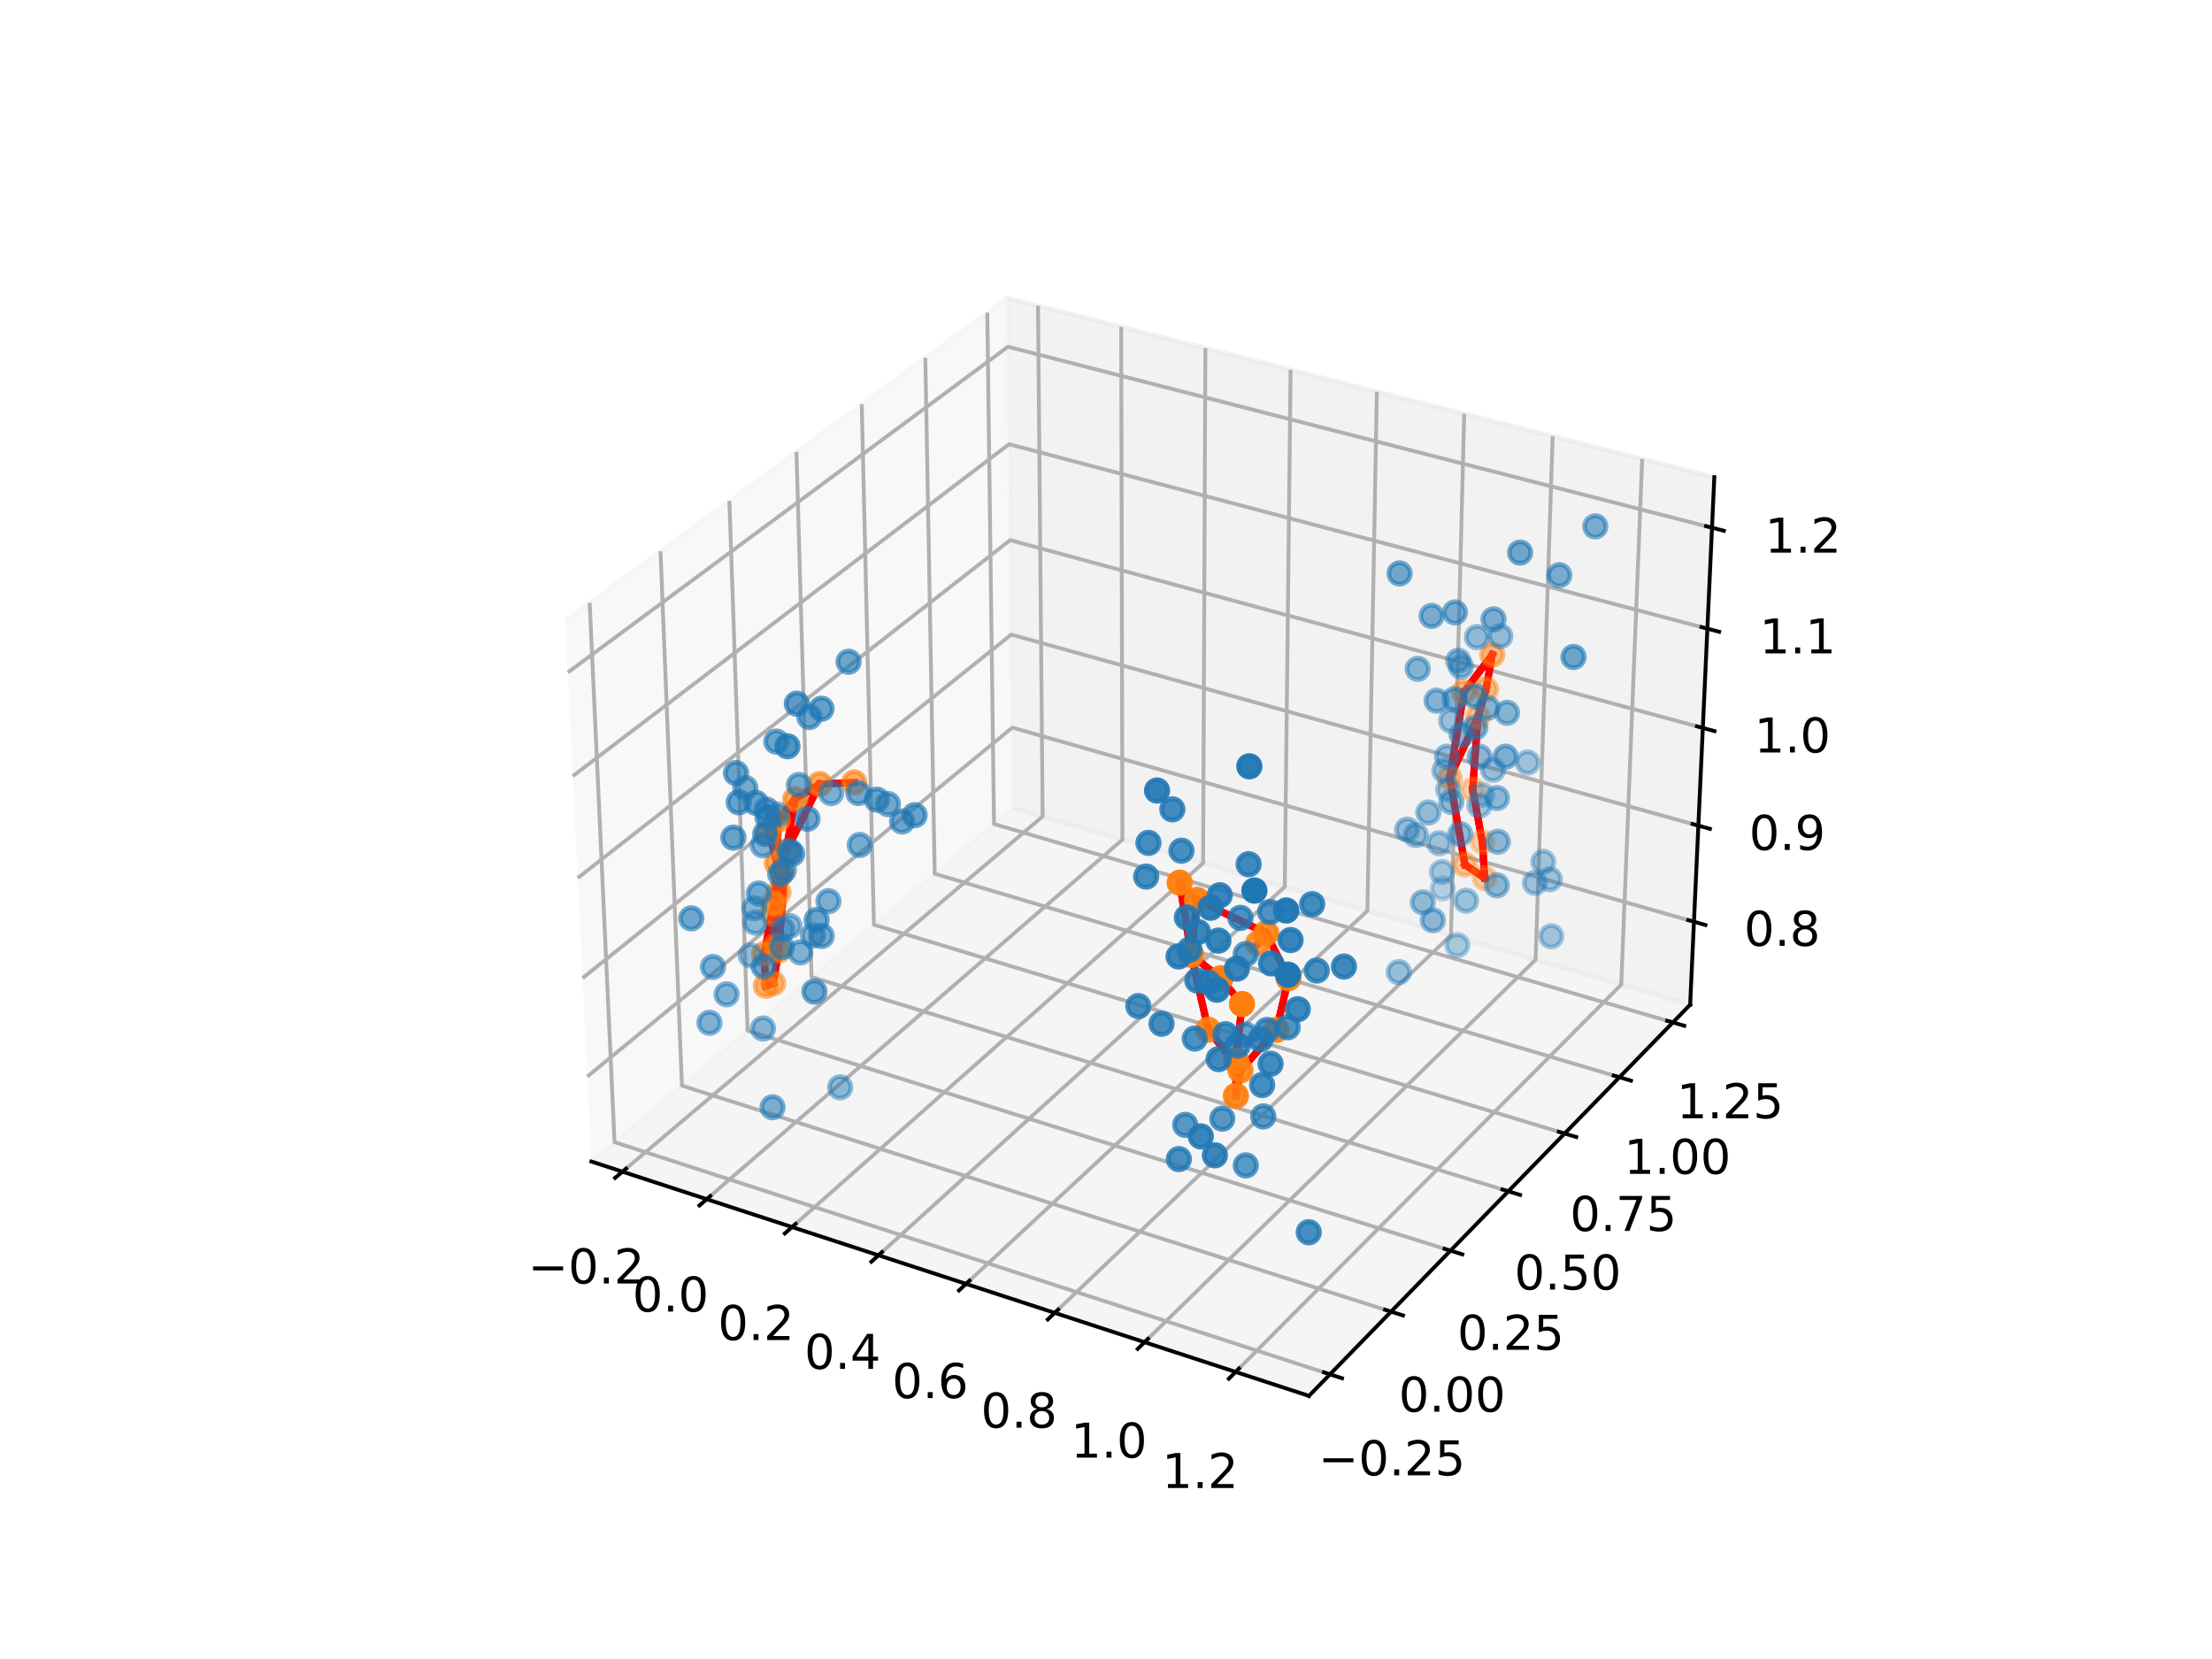 <?xml version="1.0" encoding="utf-8" standalone="no"?>
<!DOCTYPE svg PUBLIC "-//W3C//DTD SVG 1.1//EN"
  "http://www.w3.org/Graphics/SVG/1.1/DTD/svg11.dtd">
<!-- Created with matplotlib (https://matplotlib.org/) -->
<svg height="345.6pt" version="1.1" viewBox="0 0 460.8 345.6" width="460.8pt" xmlns="http://www.w3.org/2000/svg" xmlns:xlink="http://www.w3.org/1999/xlink">
 <defs>
  <style type="text/css">*{stroke-linecap:butt;stroke-linejoin:round;}</style>
 </defs>
 <g id="figure_1">
  <g id="patch_1">
   <path d="M 0 345.6 
L 460.8 345.6 
L 460.8 0 
L 0 0 
z
" style="fill:#ffffff;"/>
  </g>
  <g id="patch_2">
   <path d="M 103.104 307.584 
L 369.216 307.584 
L 369.216 41.472 
L 103.104 41.472 
z
" style="fill:#ffffff;"/>
  </g>
  <g id="pane3d_1">
   <g id="patch_3">
    <path d="M 123.197 241.969 
L 211.076 168.307 
L 209.855 62.074 
L 117.77 129.273 
" style="fill:#f2f2f2;opacity:0.5;stroke:#f2f2f2;stroke-linejoin:miter;"/>
   </g>
  </g>
  <g id="pane3d_2">
   <g id="patch_4">
    <path d="M 211.076 168.307 
L 352.09 209.295 
L 357.123 99.402 
L 209.855 62.074 
" style="fill:#e6e6e6;opacity:0.5;stroke:#e6e6e6;stroke-linejoin:miter;"/>
   </g>
  </g>
  <g id="pane3d_3">
   <g id="patch_5">
    <path d="M 123.197 241.969 
L 272.679 290.79 
L 352.09 209.295 
L 211.076 168.307 
" style="fill:#ececec;opacity:0.5;stroke:#ececec;stroke-linejoin:miter;"/>
   </g>
  </g>
  <g id="axis3d_1">
   <g id="line2d_1">
    <path d="M 123.197 241.969 
L 272.679 290.79 
" style="fill:none;stroke:#000000;stroke-linecap:square;stroke-width:0.8;"/>
   </g>
   <g id="Line3DCollection_1">
    <path d="M 129.663 244.081 
L 217.202 170.088 
L 216.239 63.692 
" style="fill:none;stroke:#b0b0b0;stroke-width:0.8;"/>
    <path d="M 147.217 249.814 
L 233.819 174.918 
L 233.564 68.084 
" style="fill:none;stroke:#b0b0b0;stroke-width:0.8;"/>
    <path d="M 164.994 255.62 
L 250.631 179.804 
L 251.101 72.529 
" style="fill:none;stroke:#b0b0b0;stroke-width:0.8;"/>
    <path d="M 183 261.501 
L 267.641 184.749 
L 268.853 77.028 
" style="fill:none;stroke:#b0b0b0;stroke-width:0.8;"/>
    <path d="M 201.239 267.458 
L 284.852 189.751 
L 286.825 81.584 
" style="fill:none;stroke:#b0b0b0;stroke-width:0.8;"/>
    <path d="M 219.715 273.492 
L 302.269 194.814 
L 305.02 86.196 
" style="fill:none;stroke:#b0b0b0;stroke-width:0.8;"/>
    <path d="M 238.433 279.605 
L 319.894 199.937 
L 323.444 90.866 
" style="fill:none;stroke:#b0b0b0;stroke-width:0.8;"/>
    <path d="M 257.399 285.8 
L 337.733 205.122 
L 342.1 95.594 
" style="fill:none;stroke:#b0b0b0;stroke-width:0.8;"/>
   </g>
   <g id="xtick_1">
    <g id="line2d_2">
     <path d="M 130.425 243.437 
L 128.135 245.372 
" style="fill:none;stroke:#000000;stroke-linecap:square;stroke-width:0.8;"/>
    </g>
    <g id="text_1">
     <!-- −0.2 -->
     <g transform="translate(109.99 267.372)scale(0.1 -0.1)">
      <defs>
       <path d="M 10.594 35.5 
L 73.188 35.5 
L 73.188 27.203 
L 10.594 27.203 
z
" id="DejaVuSans-8722"/>
       <path d="M 31.781 66.406 
Q 24.172 66.406 20.328 58.906 
Q 16.5 51.422 16.5 36.375 
Q 16.5 21.391 20.328 13.891 
Q 24.172 6.391 31.781 6.391 
Q 39.453 6.391 43.281 13.891 
Q 47.125 21.391 47.125 36.375 
Q 47.125 51.422 43.281 58.906 
Q 39.453 66.406 31.781 66.406 
z
M 31.781 74.219 
Q 44.047 74.219 50.516 64.516 
Q 56.984 54.828 56.984 36.375 
Q 56.984 17.969 50.516 8.266 
Q 44.047 -1.422 31.781 -1.422 
Q 19.531 -1.422 13.062 8.266 
Q 6.594 17.969 6.594 36.375 
Q 6.594 54.828 13.062 64.516 
Q 19.531 74.219 31.781 74.219 
z
" id="DejaVuSans-48"/>
       <path d="M 10.688 12.406 
L 21 12.406 
L 21 0 
L 10.688 0 
z
" id="DejaVuSans-46"/>
       <path d="M 19.188 8.297 
L 53.609 8.297 
L 53.609 0 
L 7.328 0 
L 7.328 8.297 
Q 12.938 14.109 22.625 23.891 
Q 32.328 33.688 34.812 36.531 
Q 39.547 41.844 41.422 45.531 
Q 43.312 49.219 43.312 52.781 
Q 43.312 58.594 39.234 62.25 
Q 35.156 65.922 28.609 65.922 
Q 23.969 65.922 18.812 64.312 
Q 13.672 62.703 7.812 59.422 
L 7.812 69.391 
Q 13.766 71.781 18.938 73 
Q 24.125 74.219 28.422 74.219 
Q 39.75 74.219 46.484 68.547 
Q 53.219 62.891 53.219 53.422 
Q 53.219 48.922 51.531 44.891 
Q 49.859 40.875 45.406 35.406 
Q 44.188 33.984 37.641 27.219 
Q 31.109 20.453 19.188 8.297 
z
" id="DejaVuSans-50"/>
      </defs>
      <use xlink:href="#DejaVuSans-8722"/>
      <use x="83.789" xlink:href="#DejaVuSans-48"/>
      <use x="147.412" xlink:href="#DejaVuSans-46"/>
      <use x="179.199" xlink:href="#DejaVuSans-50"/>
     </g>
    </g>
   </g>
   <g id="xtick_2">
    <g id="line2d_3">
     <path d="M 147.971 249.162 
L 145.704 251.122 
" style="fill:none;stroke:#000000;stroke-linecap:square;stroke-width:0.8;"/>
    </g>
    <g id="text_2">
     <!-- 0.0 -->
     <g transform="translate(131.751 273.227)scale(0.1 -0.1)">
      <use xlink:href="#DejaVuSans-48"/>
      <use x="63.623" xlink:href="#DejaVuSans-46"/>
      <use x="95.41" xlink:href="#DejaVuSans-48"/>
     </g>
    </g>
   </g>
   <g id="xtick_3">
    <g id="line2d_4">
     <path d="M 165.74 254.959 
L 163.498 256.945 
" style="fill:none;stroke:#000000;stroke-linecap:square;stroke-width:0.8;"/>
    </g>
    <g id="text_3">
     <!-- 0.2 -->
     <g transform="translate(149.547 279.156)scale(0.1 -0.1)">
      <use xlink:href="#DejaVuSans-48"/>
      <use x="63.623" xlink:href="#DejaVuSans-46"/>
      <use x="95.41" xlink:href="#DejaVuSans-50"/>
     </g>
    </g>
   </g>
   <g id="xtick_4">
    <g id="line2d_5">
     <path d="M 183.738 260.831 
L 181.52 262.842 
" style="fill:none;stroke:#000000;stroke-linecap:square;stroke-width:0.8;"/>
    </g>
    <g id="text_4">
     <!-- 0.4 -->
     <g transform="translate(167.573 285.162)scale(0.1 -0.1)">
      <defs>
       <path d="M 37.797 64.312 
L 12.891 25.391 
L 37.797 25.391 
z
M 35.203 72.906 
L 47.609 72.906 
L 47.609 25.391 
L 58.016 25.391 
L 58.016 17.188 
L 47.609 17.188 
L 47.609 0 
L 37.797 0 
L 37.797 17.188 
L 4.891 17.188 
L 4.891 26.703 
z
" id="DejaVuSans-52"/>
      </defs>
      <use xlink:href="#DejaVuSans-48"/>
      <use x="63.623" xlink:href="#DejaVuSans-46"/>
      <use x="95.41" xlink:href="#DejaVuSans-52"/>
     </g>
    </g>
   </g>
   <g id="xtick_5">
    <g id="line2d_6">
     <path d="M 201.968 266.78 
L 199.776 268.817 
" style="fill:none;stroke:#000000;stroke-linecap:square;stroke-width:0.8;"/>
    </g>
    <g id="text_5">
     <!-- 0.6 -->
     <g transform="translate(185.833 291.246)scale(0.1 -0.1)">
      <defs>
       <path d="M 33.016 40.375 
Q 26.375 40.375 22.484 35.828 
Q 18.609 31.297 18.609 23.391 
Q 18.609 15.531 22.484 10.953 
Q 26.375 6.391 33.016 6.391 
Q 39.656 6.391 43.531 10.953 
Q 47.406 15.531 47.406 23.391 
Q 47.406 31.297 43.531 35.828 
Q 39.656 40.375 33.016 40.375 
z
M 52.594 71.297 
L 52.594 62.312 
Q 48.875 64.062 45.094 64.984 
Q 41.312 65.922 37.594 65.922 
Q 27.828 65.922 22.672 59.328 
Q 17.531 52.734 16.797 39.406 
Q 19.672 43.656 24.016 45.922 
Q 28.375 48.188 33.594 48.188 
Q 44.578 48.188 50.953 41.516 
Q 57.328 34.859 57.328 23.391 
Q 57.328 12.156 50.688 5.359 
Q 44.047 -1.422 33.016 -1.422 
Q 20.359 -1.422 13.672 8.266 
Q 6.984 17.969 6.984 36.375 
Q 6.984 53.656 15.188 63.938 
Q 23.391 74.219 37.203 74.219 
Q 40.922 74.219 44.703 73.484 
Q 48.484 72.75 52.594 71.297 
z
" id="DejaVuSans-54"/>
      </defs>
      <use xlink:href="#DejaVuSans-48"/>
      <use x="63.623" xlink:href="#DejaVuSans-46"/>
      <use x="95.41" xlink:href="#DejaVuSans-54"/>
     </g>
    </g>
   </g>
   <g id="xtick_6">
    <g id="line2d_7">
     <path d="M 220.436 272.805 
L 218.27 274.869 
" style="fill:none;stroke:#000000;stroke-linecap:square;stroke-width:0.8;"/>
    </g>
    <g id="text_6">
     <!-- 0.8 -->
     <g transform="translate(204.331 297.409)scale(0.1 -0.1)">
      <defs>
       <path d="M 31.781 34.625 
Q 24.75 34.625 20.719 30.859 
Q 16.703 27.094 16.703 20.516 
Q 16.703 13.922 20.719 10.156 
Q 24.75 6.391 31.781 6.391 
Q 38.812 6.391 42.859 10.172 
Q 46.922 13.969 46.922 20.516 
Q 46.922 27.094 42.891 30.859 
Q 38.875 34.625 31.781 34.625 
z
M 21.922 38.812 
Q 15.578 40.375 12.031 44.719 
Q 8.5 49.078 8.5 55.328 
Q 8.5 64.062 14.719 69.141 
Q 20.953 74.219 31.781 74.219 
Q 42.672 74.219 48.875 69.141 
Q 55.078 64.062 55.078 55.328 
Q 55.078 49.078 51.531 44.719 
Q 48 40.375 41.703 38.812 
Q 48.828 37.156 52.797 32.312 
Q 56.781 27.484 56.781 20.516 
Q 56.781 9.906 50.312 4.234 
Q 43.844 -1.422 31.781 -1.422 
Q 19.734 -1.422 13.25 4.234 
Q 6.781 9.906 6.781 20.516 
Q 6.781 27.484 10.781 32.312 
Q 14.797 37.156 21.922 38.812 
z
M 18.312 54.391 
Q 18.312 48.734 21.844 45.562 
Q 25.391 42.391 31.781 42.391 
Q 38.141 42.391 41.719 45.562 
Q 45.312 48.734 45.312 54.391 
Q 45.312 60.062 41.719 63.234 
Q 38.141 66.406 31.781 66.406 
Q 25.391 66.406 21.844 63.234 
Q 18.312 60.062 18.312 54.391 
z
" id="DejaVuSans-56"/>
      </defs>
      <use xlink:href="#DejaVuSans-48"/>
      <use x="63.623" xlink:href="#DejaVuSans-46"/>
      <use x="95.41" xlink:href="#DejaVuSans-56"/>
     </g>
    </g>
   </g>
   <g id="xtick_7">
    <g id="line2d_8">
     <path d="M 239.145 278.91 
L 237.007 281 
" style="fill:none;stroke:#000000;stroke-linecap:square;stroke-width:0.8;"/>
    </g>
    <g id="text_7">
     <!-- 1.0 -->
     <g transform="translate(223.073 303.653)scale(0.1 -0.1)">
      <defs>
       <path d="M 12.406 8.297 
L 28.516 8.297 
L 28.516 63.922 
L 10.984 60.406 
L 10.984 69.391 
L 28.422 72.906 
L 38.281 72.906 
L 38.281 8.297 
L 54.391 8.297 
L 54.391 0 
L 12.406 0 
z
" id="DejaVuSans-49"/>
      </defs>
      <use xlink:href="#DejaVuSans-49"/>
      <use x="63.623" xlink:href="#DejaVuSans-46"/>
      <use x="95.41" xlink:href="#DejaVuSans-48"/>
     </g>
    </g>
   </g>
   <g id="xtick_8">
    <g id="line2d_9">
     <path d="M 258.101 285.094 
L 255.991 287.213 
" style="fill:none;stroke:#000000;stroke-linecap:square;stroke-width:0.8;"/>
    </g>
    <g id="text_8">
     <!-- 1.2 -->
     <g transform="translate(242.063 309.98)scale(0.1 -0.1)">
      <use xlink:href="#DejaVuSans-49"/>
      <use x="63.623" xlink:href="#DejaVuSans-46"/>
      <use x="95.41" xlink:href="#DejaVuSans-50"/>
     </g>
    </g>
   </g>
  </g>
  <g id="axis3d_2">
   <g id="line2d_10">
    <path d="M 352.09 209.295 
L 272.679 290.79 
" style="fill:none;stroke:#000000;stroke-linecap:square;stroke-width:0.8;"/>
   </g>
   <g id="Line3DCollection_2">
    <path d="M 122.841 125.573 
L 128.019 237.928 
L 277.055 286.3 
" style="fill:none;stroke:#b0b0b0;stroke-width:0.8;"/>
    <path d="M 137.593 114.807 
L 142.058 226.16 
L 289.782 273.239 
" style="fill:none;stroke:#b0b0b0;stroke-width:0.8;"/>
    <path d="M 151.945 104.334 
L 155.734 214.697 
L 302.162 260.533 
" style="fill:none;stroke:#b0b0b0;stroke-width:0.8;"/>
    <path d="M 165.915 94.139 
L 169.06 203.526 
L 314.21 248.169 
" style="fill:none;stroke:#b0b0b0;stroke-width:0.8;"/>
    <path d="M 179.516 84.214 
L 182.05 192.638 
L 325.938 236.133 
" style="fill:none;stroke:#b0b0b0;stroke-width:0.8;"/>
    <path d="M 192.764 74.546 
L 194.716 182.021 
L 337.36 224.412 
" style="fill:none;stroke:#b0b0b0;stroke-width:0.8;"/>
    <path d="M 205.672 65.126 
L 207.07 171.665 
L 348.486 212.994 
" style="fill:none;stroke:#b0b0b0;stroke-width:0.8;"/>
   </g>
   <g id="xtick_9">
    <g id="line2d_11">
     <path d="M 275.799 285.892 
L 279.57 287.116 
" style="fill:none;stroke:#000000;stroke-linecap:square;stroke-width:0.8;"/>
    </g>
    <g id="text_9">
     <!-- −0.25 -->
     <g transform="translate(274.628 307.339)scale(0.1 -0.1)">
      <defs>
       <path d="M 10.797 72.906 
L 49.516 72.906 
L 49.516 64.594 
L 19.828 64.594 
L 19.828 46.734 
Q 21.969 47.469 24.109 47.828 
Q 26.266 48.188 28.422 48.188 
Q 40.625 48.188 47.75 41.5 
Q 54.891 34.812 54.891 23.391 
Q 54.891 11.625 47.562 5.094 
Q 40.234 -1.422 26.906 -1.422 
Q 22.312 -1.422 17.547 -0.641 
Q 12.797 0.141 7.719 1.703 
L 7.719 11.625 
Q 12.109 9.234 16.797 8.062 
Q 21.484 6.891 26.703 6.891 
Q 35.156 6.891 40.078 11.328 
Q 45.016 15.766 45.016 23.391 
Q 45.016 31 40.078 35.438 
Q 35.156 39.891 26.703 39.891 
Q 22.75 39.891 18.812 39.016 
Q 14.891 38.141 10.797 36.281 
z
" id="DejaVuSans-53"/>
      </defs>
      <use xlink:href="#DejaVuSans-8722"/>
      <use x="83.789" xlink:href="#DejaVuSans-48"/>
      <use x="147.412" xlink:href="#DejaVuSans-46"/>
      <use x="179.199" xlink:href="#DejaVuSans-50"/>
      <use x="242.822" xlink:href="#DejaVuSans-53"/>
     </g>
    </g>
   </g>
   <g id="xtick_10">
    <g id="line2d_12">
     <path d="M 288.538 272.842 
L 292.273 274.033 
" style="fill:none;stroke:#000000;stroke-linecap:square;stroke-width:0.8;"/>
    </g>
    <g id="text_10">
     <!-- 0.00 -->
     <g transform="translate(291.374 294.084)scale(0.1 -0.1)">
      <use xlink:href="#DejaVuSans-48"/>
      <use x="63.623" xlink:href="#DejaVuSans-46"/>
      <use x="95.41" xlink:href="#DejaVuSans-48"/>
      <use x="159.033" xlink:href="#DejaVuSans-48"/>
     </g>
    </g>
   </g>
   <g id="xtick_11">
    <g id="line2d_13">
     <path d="M 300.93 260.148 
L 304.63 261.306 
" style="fill:none;stroke:#000000;stroke-linecap:square;stroke-width:0.8;"/>
    </g>
    <g id="text_11">
     <!-- 0.25 -->
     <g transform="translate(303.588 281.191)scale(0.1 -0.1)">
      <use xlink:href="#DejaVuSans-48"/>
      <use x="63.623" xlink:href="#DejaVuSans-46"/>
      <use x="95.41" xlink:href="#DejaVuSans-50"/>
      <use x="159.033" xlink:href="#DejaVuSans-53"/>
     </g>
    </g>
   </g>
   <g id="xtick_12">
    <g id="line2d_14">
     <path d="M 312.989 247.794 
L 316.655 248.921 
" style="fill:none;stroke:#000000;stroke-linecap:square;stroke-width:0.8;"/>
    </g>
    <g id="text_12">
     <!-- 0.50 -->
     <g transform="translate(315.474 268.644)scale(0.1 -0.1)">
      <use xlink:href="#DejaVuSans-48"/>
      <use x="63.623" xlink:href="#DejaVuSans-46"/>
      <use x="95.41" xlink:href="#DejaVuSans-53"/>
      <use x="159.033" xlink:href="#DejaVuSans-48"/>
     </g>
    </g>
   </g>
   <g id="xtick_13">
    <g id="line2d_15">
     <path d="M 324.729 235.768 
L 328.36 236.865 
" style="fill:none;stroke:#000000;stroke-linecap:square;stroke-width:0.8;"/>
    </g>
    <g id="text_13">
     <!-- 0.75 -->
     <g transform="translate(327.044 256.43)scale(0.1 -0.1)">
      <defs>
       <path d="M 8.203 72.906 
L 55.078 72.906 
L 55.078 68.703 
L 28.609 0 
L 18.312 0 
L 43.219 64.594 
L 8.203 64.594 
z
" id="DejaVuSans-55"/>
      </defs>
      <use xlink:href="#DejaVuSans-48"/>
      <use x="63.623" xlink:href="#DejaVuSans-46"/>
      <use x="95.41" xlink:href="#DejaVuSans-55"/>
      <use x="159.033" xlink:href="#DejaVuSans-53"/>
     </g>
    </g>
   </g>
   <g id="xtick_14">
    <g id="line2d_16">
     <path d="M 336.161 224.056 
L 339.759 225.125 
" style="fill:none;stroke:#000000;stroke-linecap:square;stroke-width:0.8;"/>
    </g>
    <g id="text_14">
     <!-- 1.00 -->
     <g transform="translate(338.312 244.536)scale(0.1 -0.1)">
      <use xlink:href="#DejaVuSans-49"/>
      <use x="63.623" xlink:href="#DejaVuSans-46"/>
      <use x="95.41" xlink:href="#DejaVuSans-48"/>
      <use x="159.033" xlink:href="#DejaVuSans-48"/>
     </g>
    </g>
   </g>
   <g id="xtick_15">
    <g id="line2d_17">
     <path d="M 347.299 212.647 
L 350.863 213.689 
" style="fill:none;stroke:#000000;stroke-linecap:square;stroke-width:0.8;"/>
    </g>
    <g id="text_15">
     <!-- 1.25 -->
     <g transform="translate(349.288 232.95)scale(0.1 -0.1)">
      <use xlink:href="#DejaVuSans-49"/>
      <use x="63.623" xlink:href="#DejaVuSans-46"/>
      <use x="95.41" xlink:href="#DejaVuSans-50"/>
      <use x="159.033" xlink:href="#DejaVuSans-53"/>
     </g>
    </g>
   </g>
  </g>
  <g id="axis3d_3">
   <g id="line2d_18">
    <path d="M 352.09 209.295 
L 357.123 99.402 
" style="fill:none;stroke:#000000;stroke-linecap:square;stroke-width:0.8;"/>
   </g>
   <g id="Line3DCollection_3">
    <path d="M 352.882 192.013 
L 210.884 151.572 
L 122.345 224.272 
" style="fill:none;stroke:#b0b0b0;stroke-width:0.8;"/>
    <path d="M 353.799 171.992 
L 210.661 132.196 
L 121.357 203.757 
" style="fill:none;stroke:#b0b0b0;stroke-width:0.8;"/>
    <path d="M 354.73 151.644 
L 210.435 112.52 
L 120.352 182.895 
" style="fill:none;stroke:#b0b0b0;stroke-width:0.8;"/>
    <path d="M 355.678 130.96 
L 210.205 92.535 
L 119.331 161.675 
" style="fill:none;stroke:#b0b0b0;stroke-width:0.8;"/>
    <path d="M 356.64 109.933 
L 209.971 72.234 
L 118.291 140.088 
" style="fill:none;stroke:#b0b0b0;stroke-width:0.8;"/>
   </g>
   <g id="xtick_16">
    <g id="line2d_19">
     <path d="M 351.69 191.674 
L 355.269 192.693 
" style="fill:none;stroke:#000000;stroke-linecap:square;stroke-width:0.8;"/>
    </g>
    <g id="text_16">
     <!-- 0.8 -->
     <g transform="translate(363.305 197.041)scale(0.1 -0.1)">
      <use xlink:href="#DejaVuSans-48"/>
      <use x="63.623" xlink:href="#DejaVuSans-46"/>
      <use x="95.41" xlink:href="#DejaVuSans-56"/>
     </g>
    </g>
   </g>
   <g id="xtick_17">
    <g id="line2d_20">
     <path d="M 352.596 171.658 
L 356.206 172.661 
" style="fill:none;stroke:#000000;stroke-linecap:square;stroke-width:0.8;"/>
    </g>
    <g id="text_17">
     <!-- 0.9 -->
     <g transform="translate(364.367 177.059)scale(0.1 -0.1)">
      <defs>
       <path d="M 10.984 1.516 
L 10.984 10.5 
Q 14.703 8.734 18.5 7.812 
Q 22.312 6.891 25.984 6.891 
Q 35.75 6.891 40.891 13.453 
Q 46.047 20.016 46.781 33.406 
Q 43.953 29.203 39.594 26.953 
Q 35.25 24.703 29.984 24.703 
Q 19.047 24.703 12.672 31.312 
Q 6.297 37.938 6.297 49.422 
Q 6.297 60.641 12.938 67.422 
Q 19.578 74.219 30.609 74.219 
Q 43.266 74.219 49.922 64.516 
Q 56.594 54.828 56.594 36.375 
Q 56.594 19.141 48.406 8.859 
Q 40.234 -1.422 26.422 -1.422 
Q 22.703 -1.422 18.891 -0.688 
Q 15.094 0.047 10.984 1.516 
z
M 30.609 32.422 
Q 37.25 32.422 41.125 36.953 
Q 45.016 41.5 45.016 49.422 
Q 45.016 57.281 41.125 61.844 
Q 37.25 66.406 30.609 66.406 
Q 23.969 66.406 20.094 61.844 
Q 16.219 57.281 16.219 49.422 
Q 16.219 41.5 20.094 36.953 
Q 23.969 32.422 30.609 32.422 
z
" id="DejaVuSans-57"/>
      </defs>
      <use xlink:href="#DejaVuSans-48"/>
      <use x="63.623" xlink:href="#DejaVuSans-46"/>
      <use x="95.41" xlink:href="#DejaVuSans-57"/>
     </g>
    </g>
   </g>
   <g id="xtick_18">
    <g id="line2d_21">
     <path d="M 353.518 151.315 
L 357.158 152.302 
" style="fill:none;stroke:#000000;stroke-linecap:square;stroke-width:0.8;"/>
    </g>
    <g id="text_18">
     <!-- 1.0 -->
     <g transform="translate(365.447 156.753)scale(0.1 -0.1)">
      <use xlink:href="#DejaVuSans-49"/>
      <use x="63.623" xlink:href="#DejaVuSans-46"/>
      <use x="95.41" xlink:href="#DejaVuSans-48"/>
     </g>
    </g>
   </g>
   <g id="xtick_19">
    <g id="line2d_22">
     <path d="M 354.455 130.637 
L 358.126 131.607 
" style="fill:none;stroke:#000000;stroke-linecap:square;stroke-width:0.8;"/>
    </g>
    <g id="text_19">
     <!-- 1.1 -->
     <g transform="translate(366.544 136.113)scale(0.1 -0.1)">
      <use xlink:href="#DejaVuSans-49"/>
      <use x="63.623" xlink:href="#DejaVuSans-46"/>
      <use x="95.41" xlink:href="#DejaVuSans-49"/>
     </g>
    </g>
   </g>
   <g id="xtick_20">
    <g id="line2d_23">
     <path d="M 355.407 109.616 
L 359.11 110.567 
" style="fill:none;stroke:#000000;stroke-linecap:square;stroke-width:0.8;"/>
    </g>
    <g id="text_20">
     <!-- 1.2 -->
     <g transform="translate(367.66 115.131)scale(0.1 -0.1)">
      <use xlink:href="#DejaVuSans-49"/>
      <use x="63.623" xlink:href="#DejaVuSans-46"/>
      <use x="95.41" xlink:href="#DejaVuSans-50"/>
     </g>
    </g>
   </g>
  </g>
  <g id="axes_1">
   <g id="line2d_24">
    <path clip-path="url(#pf2a4746ef4)" d="M 306.781 164.472 
L 307.883 149.336 
" style="fill:none;stroke:#ff0000;stroke-linecap:square;stroke-width:1.5;"/>
   </g>
   <g id="line2d_25">
    <path clip-path="url(#pf2a4746ef4)" d="M 306.781 164.472 
L 308.802 175.375 
" style="fill:none;stroke:#ff0000;stroke-linecap:square;stroke-width:1.5;"/>
   </g>
   <g id="line2d_26">
    <path clip-path="url(#pf2a4746ef4)" d="M 308.802 175.375 
L 306.781 164.472 
" style="fill:none;stroke:#ff0000;stroke-linecap:square;stroke-width:1.5;"/>
   </g>
   <g id="line2d_27">
    <path clip-path="url(#pf2a4746ef4)" d="M 308.802 175.375 
L 309.285 182.925 
" style="fill:none;stroke:#ff0000;stroke-linecap:square;stroke-width:1.5;"/>
   </g>
   <g id="line2d_28">
    <path clip-path="url(#pf2a4746ef4)" d="M 309.285 182.925 
L 305.164 180.114 
" style="fill:none;stroke:#ff0000;stroke-linecap:square;stroke-width:1.5;"/>
   </g>
   <g id="line2d_29">
    <path clip-path="url(#pf2a4746ef4)" d="M 309.285 182.925 
L 308.802 175.375 
" style="fill:none;stroke:#ff0000;stroke-linecap:square;stroke-width:1.5;"/>
   </g>
   <g id="line2d_30">
    <path clip-path="url(#pf2a4746ef4)" d="M 305.164 180.114 
L 309.285 182.925 
" style="fill:none;stroke:#ff0000;stroke-linecap:square;stroke-width:1.5;"/>
   </g>
   <g id="line2d_31">
    <path clip-path="url(#pf2a4746ef4)" d="M 305.164 180.114 
L 301.991 162.008 
" style="fill:none;stroke:#ff0000;stroke-linecap:square;stroke-width:1.5;"/>
   </g>
   <g id="line2d_32">
    <path clip-path="url(#pf2a4746ef4)" d="M 301.991 162.008 
L 305.164 180.114 
" style="fill:none;stroke:#ff0000;stroke-linecap:square;stroke-width:1.5;"/>
   </g>
   <g id="line2d_33">
    <path clip-path="url(#pf2a4746ef4)" d="M 301.991 162.008 
L 307.883 149.336 
" style="fill:none;stroke:#ff0000;stroke-linecap:square;stroke-width:1.5;"/>
   </g>
   <g id="line2d_34">
    <path clip-path="url(#pf2a4746ef4)" d="M 301.991 162.008 
L 304.961 144.183 
" style="fill:none;stroke:#ff0000;stroke-linecap:square;stroke-width:1.5;"/>
   </g>
   <g id="line2d_35">
    <path clip-path="url(#pf2a4746ef4)" d="M 304.961 144.183 
L 310.868 136.378 
" style="fill:none;stroke:#ff0000;stroke-linecap:square;stroke-width:1.5;"/>
   </g>
   <g id="line2d_36">
    <path clip-path="url(#pf2a4746ef4)" d="M 304.961 144.183 
L 301.991 162.008 
" style="fill:none;stroke:#ff0000;stroke-linecap:square;stroke-width:1.5;"/>
   </g>
   <g id="line2d_37">
    <path clip-path="url(#pf2a4746ef4)" d="M 310.868 136.378 
L 304.961 144.183 
" style="fill:none;stroke:#ff0000;stroke-linecap:square;stroke-width:1.5;"/>
   </g>
   <g id="line2d_38">
    <path clip-path="url(#pf2a4746ef4)" d="M 310.868 136.378 
L 309.571 143.584 
" style="fill:none;stroke:#ff0000;stroke-linecap:square;stroke-width:1.5;"/>
   </g>
   <g id="line2d_39">
    <path clip-path="url(#pf2a4746ef4)" d="M 309.571 143.584 
L 310.868 136.378 
" style="fill:none;stroke:#ff0000;stroke-linecap:square;stroke-width:1.5;"/>
   </g>
   <g id="line2d_40">
    <path clip-path="url(#pf2a4746ef4)" d="M 309.571 143.584 
L 307.883 149.336 
" style="fill:none;stroke:#ff0000;stroke-linecap:square;stroke-width:1.5;"/>
   </g>
   <g id="line2d_41">
    <path clip-path="url(#pf2a4746ef4)" d="M 307.883 149.336 
L 306.781 164.472 
" style="fill:none;stroke:#ff0000;stroke-linecap:square;stroke-width:1.5;"/>
   </g>
   <g id="line2d_42">
    <path clip-path="url(#pf2a4746ef4)" d="M 307.883 149.336 
L 301.991 162.008 
" style="fill:none;stroke:#ff0000;stroke-linecap:square;stroke-width:1.5;"/>
   </g>
   <g id="line2d_43">
    <path clip-path="url(#pf2a4746ef4)" d="M 307.883 149.336 
L 309.571 143.584 
" style="fill:none;stroke:#ff0000;stroke-linecap:square;stroke-width:1.5;"/>
   </g>
   <g id="line2d_44">
    <path clip-path="url(#pf2a4746ef4)" d="M 160.793 190.273 
L 162.195 185.896 
" style="fill:none;stroke:#ff0000;stroke-linecap:square;stroke-width:1.5;"/>
   </g>
   <g id="line2d_45">
    <path clip-path="url(#pf2a4746ef4)" d="M 160.793 190.273 
L 161.614 197.004 
" style="fill:none;stroke:#ff0000;stroke-linecap:square;stroke-width:1.5;"/>
   </g>
   <g id="line2d_46">
    <path clip-path="url(#pf2a4746ef4)" d="M 161.614 197.004 
L 162.227 198.067 
" style="fill:none;stroke:#ff0000;stroke-linecap:square;stroke-width:1.5;"/>
   </g>
   <g id="line2d_47">
    <path clip-path="url(#pf2a4746ef4)" d="M 161.614 197.004 
L 160.793 190.273 
" style="fill:none;stroke:#ff0000;stroke-linecap:square;stroke-width:1.5;"/>
   </g>
   <g id="line2d_48">
    <path clip-path="url(#pf2a4746ef4)" d="M 162.227 198.067 
L 163.707 177.477 
" style="fill:none;stroke:#ff0000;stroke-linecap:square;stroke-width:1.5;"/>
   </g>
   <g id="line2d_49">
    <path clip-path="url(#pf2a4746ef4)" d="M 162.227 198.067 
L 162.195 185.896 
" style="fill:none;stroke:#ff0000;stroke-linecap:square;stroke-width:1.5;"/>
   </g>
   <g id="line2d_50">
    <path clip-path="url(#pf2a4746ef4)" d="M 162.227 198.067 
L 161.614 197.004 
" style="fill:none;stroke:#ff0000;stroke-linecap:square;stroke-width:1.5;"/>
   </g>
   <g id="line2d_51">
    <path clip-path="url(#pf2a4746ef4)" d="M 162.227 198.067 
L 161.069 204.832 
" style="fill:none;stroke:#ff0000;stroke-linecap:square;stroke-width:1.5;"/>
   </g>
   <g id="line2d_52">
    <path clip-path="url(#pf2a4746ef4)" d="M 161.069 204.832 
L 162.227 198.067 
" style="fill:none;stroke:#ff0000;stroke-linecap:square;stroke-width:1.5;"/>
   </g>
   <g id="line2d_53">
    <path clip-path="url(#pf2a4746ef4)" d="M 161.069 204.832 
L 159.538 205.359 
" style="fill:none;stroke:#ff0000;stroke-linecap:square;stroke-width:1.5;"/>
   </g>
   <g id="line2d_54">
    <path clip-path="url(#pf2a4746ef4)" d="M 159.538 205.359 
L 159.181 198.755 
" style="fill:none;stroke:#ff0000;stroke-linecap:square;stroke-width:1.5;"/>
   </g>
   <g id="line2d_55">
    <path clip-path="url(#pf2a4746ef4)" d="M 159.538 205.359 
L 161.069 204.832 
" style="fill:none;stroke:#ff0000;stroke-linecap:square;stroke-width:1.5;"/>
   </g>
   <g id="line2d_56">
    <path clip-path="url(#pf2a4746ef4)" d="M 159.181 198.755 
L 161.224 188.2 
" style="fill:none;stroke:#ff0000;stroke-linecap:square;stroke-width:1.5;"/>
   </g>
   <g id="line2d_57">
    <path clip-path="url(#pf2a4746ef4)" d="M 159.181 198.755 
L 159.538 205.359 
" style="fill:none;stroke:#ff0000;stroke-linecap:square;stroke-width:1.5;"/>
   </g>
   <g id="line2d_58">
    <path clip-path="url(#pf2a4746ef4)" d="M 161.224 188.2 
L 161.851 179.813 
" style="fill:none;stroke:#ff0000;stroke-linecap:square;stroke-width:1.5;"/>
   </g>
   <g id="line2d_59">
    <path clip-path="url(#pf2a4746ef4)" d="M 161.224 188.2 
L 159.181 198.755 
" style="fill:none;stroke:#ff0000;stroke-linecap:square;stroke-width:1.5;"/>
   </g>
   <g id="line2d_60">
    <path clip-path="url(#pf2a4746ef4)" d="M 161.851 179.813 
L 160.17 173.447 
" style="fill:none;stroke:#ff0000;stroke-linecap:square;stroke-width:1.5;"/>
   </g>
   <g id="line2d_61">
    <path clip-path="url(#pf2a4746ef4)" d="M 161.851 179.813 
L 162.015 170.805 
" style="fill:none;stroke:#ff0000;stroke-linecap:square;stroke-width:1.5;"/>
   </g>
   <g id="line2d_62">
    <path clip-path="url(#pf2a4746ef4)" d="M 161.851 179.813 
L 161.224 188.2 
" style="fill:none;stroke:#ff0000;stroke-linecap:square;stroke-width:1.5;"/>
   </g>
   <g id="line2d_63">
    <path clip-path="url(#pf2a4746ef4)" d="M 162.015 170.805 
L 160.17 173.447 
" style="fill:none;stroke:#ff0000;stroke-linecap:square;stroke-width:1.5;"/>
   </g>
   <g id="line2d_64">
    <path clip-path="url(#pf2a4746ef4)" d="M 162.015 170.805 
L 161.851 179.813 
" style="fill:none;stroke:#ff0000;stroke-linecap:square;stroke-width:1.5;"/>
   </g>
   <g id="line2d_65">
    <path clip-path="url(#pf2a4746ef4)" d="M 162.015 170.805 
L 165.661 166.488 
" style="fill:none;stroke:#ff0000;stroke-linecap:square;stroke-width:1.5;"/>
   </g>
   <g id="line2d_66">
    <path clip-path="url(#pf2a4746ef4)" d="M 165.661 166.488 
L 162.015 170.805 
" style="fill:none;stroke:#ff0000;stroke-linecap:square;stroke-width:1.5;"/>
   </g>
   <g id="line2d_67">
    <path clip-path="url(#pf2a4746ef4)" d="M 165.661 166.488 
L 170.751 163.344 
" style="fill:none;stroke:#ff0000;stroke-linecap:square;stroke-width:1.5;"/>
   </g>
   <g id="line2d_68">
    <path clip-path="url(#pf2a4746ef4)" d="M 165.661 166.488 
L 163.707 177.477 
" style="fill:none;stroke:#ff0000;stroke-linecap:square;stroke-width:1.5;"/>
   </g>
   <g id="line2d_69">
    <path clip-path="url(#pf2a4746ef4)" d="M 163.707 177.477 
L 170.751 163.344 
" style="fill:none;stroke:#ff0000;stroke-linecap:square;stroke-width:1.5;"/>
   </g>
   <g id="line2d_70">
    <path clip-path="url(#pf2a4746ef4)" d="M 163.707 177.477 
L 162.227 198.067 
" style="fill:none;stroke:#ff0000;stroke-linecap:square;stroke-width:1.5;"/>
   </g>
   <g id="line2d_71">
    <path clip-path="url(#pf2a4746ef4)" d="M 163.707 177.477 
L 165.661 166.488 
" style="fill:none;stroke:#ff0000;stroke-linecap:square;stroke-width:1.5;"/>
   </g>
   <g id="line2d_72">
    <path clip-path="url(#pf2a4746ef4)" d="M 163.707 177.477 
L 162.948 181.703 
" style="fill:none;stroke:#ff0000;stroke-linecap:square;stroke-width:1.5;"/>
   </g>
   <g id="line2d_73">
    <path clip-path="url(#pf2a4746ef4)" d="M 162.948 181.703 
L 163.707 177.477 
" style="fill:none;stroke:#ff0000;stroke-linecap:square;stroke-width:1.5;"/>
   </g>
   <g id="line2d_74">
    <path clip-path="url(#pf2a4746ef4)" d="M 162.948 181.703 
L 162.195 185.896 
" style="fill:none;stroke:#ff0000;stroke-linecap:square;stroke-width:1.5;"/>
   </g>
   <g id="line2d_75">
    <path clip-path="url(#pf2a4746ef4)" d="M 162.195 185.896 
L 160.793 190.273 
" style="fill:none;stroke:#ff0000;stroke-linecap:square;stroke-width:1.5;"/>
   </g>
   <g id="line2d_76">
    <path clip-path="url(#pf2a4746ef4)" d="M 162.195 185.896 
L 162.227 198.067 
" style="fill:none;stroke:#ff0000;stroke-linecap:square;stroke-width:1.5;"/>
   </g>
   <g id="line2d_77">
    <path clip-path="url(#pf2a4746ef4)" d="M 162.195 185.896 
L 162.948 181.703 
" style="fill:none;stroke:#ff0000;stroke-linecap:square;stroke-width:1.5;"/>
   </g>
   <g id="line2d_78">
    <path clip-path="url(#pf2a4746ef4)" d="M 170.751 163.344 
L 177.945 163.005 
" style="fill:none;stroke:#ff0000;stroke-linecap:square;stroke-width:1.5;"/>
   </g>
   <g id="line2d_79">
    <path clip-path="url(#pf2a4746ef4)" d="M 170.751 163.344 
L 163.707 177.477 
" style="fill:none;stroke:#ff0000;stroke-linecap:square;stroke-width:1.5;"/>
   </g>
   <g id="line2d_80">
    <path clip-path="url(#pf2a4746ef4)" d="M 170.751 163.344 
L 165.661 166.488 
" style="fill:none;stroke:#ff0000;stroke-linecap:square;stroke-width:1.5;"/>
   </g>
   <g id="line2d_81">
    <path clip-path="url(#pf2a4746ef4)" d="M 177.945 163.005 
L 170.751 163.344 
" style="fill:none;stroke:#ff0000;stroke-linecap:square;stroke-width:1.5;"/>
   </g>
   <g id="line2d_82">
    <path clip-path="url(#pf2a4746ef4)" d="M 160.17 173.447 
L 161.851 179.813 
" style="fill:none;stroke:#ff0000;stroke-linecap:square;stroke-width:1.5;"/>
   </g>
   <g id="line2d_83">
    <path clip-path="url(#pf2a4746ef4)" d="M 160.17 173.447 
L 162.015 170.805 
" style="fill:none;stroke:#ff0000;stroke-linecap:square;stroke-width:1.5;"/>
   </g>
   <g id="line2d_84">
    <path clip-path="url(#pf2a4746ef4)" d="M 258.732 209.163 
L 254.279 203.782 
" style="fill:none;stroke:#ff0000;stroke-linecap:square;stroke-width:1.5;"/>
   </g>
   <g id="line2d_85">
    <path clip-path="url(#pf2a4746ef4)" d="M 258.732 209.163 
L 257.493 220.917 
" style="fill:none;stroke:#ff0000;stroke-linecap:square;stroke-width:1.5;"/>
   </g>
   <g id="line2d_86">
    <path clip-path="url(#pf2a4746ef4)" d="M 257.493 220.917 
L 257.465 228.278 
" style="fill:none;stroke:#ff0000;stroke-linecap:square;stroke-width:1.5;"/>
   </g>
   <g id="line2d_87">
    <path clip-path="url(#pf2a4746ef4)" d="M 257.493 220.917 
L 258.732 209.163 
" style="fill:none;stroke:#ff0000;stroke-linecap:square;stroke-width:1.5;"/>
   </g>
   <g id="line2d_88">
    <path clip-path="url(#pf2a4746ef4)" d="M 257.465 228.278 
L 258.414 223 
" style="fill:none;stroke:#ff0000;stroke-linecap:square;stroke-width:1.5;"/>
   </g>
   <g id="line2d_89">
    <path clip-path="url(#pf2a4746ef4)" d="M 257.465 228.278 
L 257.493 220.917 
" style="fill:none;stroke:#ff0000;stroke-linecap:square;stroke-width:1.5;"/>
   </g>
   <g id="line2d_90">
    <path clip-path="url(#pf2a4746ef4)" d="M 258.414 223 
L 265.895 214.542 
" style="fill:none;stroke:#ff0000;stroke-linecap:square;stroke-width:1.5;"/>
   </g>
   <g id="line2d_91">
    <path clip-path="url(#pf2a4746ef4)" d="M 258.414 223 
L 251.694 214.513 
" style="fill:none;stroke:#ff0000;stroke-linecap:square;stroke-width:1.5;"/>
   </g>
   <g id="line2d_92">
    <path clip-path="url(#pf2a4746ef4)" d="M 258.414 223 
L 257.465 228.278 
" style="fill:none;stroke:#ff0000;stroke-linecap:square;stroke-width:1.5;"/>
   </g>
   <g id="line2d_93">
    <path clip-path="url(#pf2a4746ef4)" d="M 251.694 214.513 
L 258.414 223 
" style="fill:none;stroke:#ff0000;stroke-linecap:square;stroke-width:1.5;"/>
   </g>
   <g id="line2d_94">
    <path clip-path="url(#pf2a4746ef4)" d="M 251.694 214.513 
L 248.151 198.929 
" style="fill:none;stroke:#ff0000;stroke-linecap:square;stroke-width:1.5;"/>
   </g>
   <g id="line2d_95">
    <path clip-path="url(#pf2a4746ef4)" d="M 248.151 198.929 
L 249.345 187.468 
" style="fill:none;stroke:#ff0000;stroke-linecap:square;stroke-width:1.5;"/>
   </g>
   <g id="line2d_96">
    <path clip-path="url(#pf2a4746ef4)" d="M 248.151 198.929 
L 254.279 203.782 
" style="fill:none;stroke:#ff0000;stroke-linecap:square;stroke-width:1.5;"/>
   </g>
   <g id="line2d_97">
    <path clip-path="url(#pf2a4746ef4)" d="M 248.151 198.929 
L 251.694 214.513 
" style="fill:none;stroke:#ff0000;stroke-linecap:square;stroke-width:1.5;"/>
   </g>
   <g id="line2d_98">
    <path clip-path="url(#pf2a4746ef4)" d="M 248.151 198.929 
L 245.741 183.875 
" style="fill:none;stroke:#ff0000;stroke-linecap:square;stroke-width:1.5;"/>
   </g>
   <g id="line2d_99">
    <path clip-path="url(#pf2a4746ef4)" d="M 245.741 183.875 
L 249.345 187.468 
" style="fill:none;stroke:#ff0000;stroke-linecap:square;stroke-width:1.5;"/>
   </g>
   <g id="line2d_100">
    <path clip-path="url(#pf2a4746ef4)" d="M 245.741 183.875 
L 248.151 198.929 
" style="fill:none;stroke:#ff0000;stroke-linecap:square;stroke-width:1.5;"/>
   </g>
   <g id="line2d_101">
    <path clip-path="url(#pf2a4746ef4)" d="M 249.345 187.468 
L 263.779 194.397 
" style="fill:none;stroke:#ff0000;stroke-linecap:square;stroke-width:1.5;"/>
   </g>
   <g id="line2d_102">
    <path clip-path="url(#pf2a4746ef4)" d="M 249.345 187.468 
L 245.741 183.875 
" style="fill:none;stroke:#ff0000;stroke-linecap:square;stroke-width:1.5;"/>
   </g>
   <g id="line2d_103">
    <path clip-path="url(#pf2a4746ef4)" d="M 249.345 187.468 
L 248.151 198.929 
" style="fill:none;stroke:#ff0000;stroke-linecap:square;stroke-width:1.5;"/>
   </g>
   <g id="line2d_104">
    <path clip-path="url(#pf2a4746ef4)" d="M 263.779 194.397 
L 262.068 196.503 
" style="fill:none;stroke:#ff0000;stroke-linecap:square;stroke-width:1.5;"/>
   </g>
   <g id="line2d_105">
    <path clip-path="url(#pf2a4746ef4)" d="M 263.779 194.397 
L 249.345 187.468 
" style="fill:none;stroke:#ff0000;stroke-linecap:square;stroke-width:1.5;"/>
   </g>
   <g id="line2d_106">
    <path clip-path="url(#pf2a4746ef4)" d="M 263.779 194.397 
L 268.428 203.773 
" style="fill:none;stroke:#ff0000;stroke-linecap:square;stroke-width:1.5;"/>
   </g>
   <g id="line2d_107">
    <path clip-path="url(#pf2a4746ef4)" d="M 268.428 203.773 
L 265.895 214.542 
" style="fill:none;stroke:#ff0000;stroke-linecap:square;stroke-width:1.5;"/>
   </g>
   <g id="line2d_108">
    <path clip-path="url(#pf2a4746ef4)" d="M 268.428 203.773 
L 263.779 194.397 
" style="fill:none;stroke:#ff0000;stroke-linecap:square;stroke-width:1.5;"/>
   </g>
   <g id="line2d_109">
    <path clip-path="url(#pf2a4746ef4)" d="M 265.895 214.542 
L 258.414 223 
" style="fill:none;stroke:#ff0000;stroke-linecap:square;stroke-width:1.5;"/>
   </g>
   <g id="line2d_110">
    <path clip-path="url(#pf2a4746ef4)" d="M 265.895 214.542 
L 268.428 203.773 
" style="fill:none;stroke:#ff0000;stroke-linecap:square;stroke-width:1.5;"/>
   </g>
   <g id="line2d_111">
    <path clip-path="url(#pf2a4746ef4)" d="M 262.068 196.503 
L 263.779 194.397 
" style="fill:none;stroke:#ff0000;stroke-linecap:square;stroke-width:1.5;"/>
   </g>
   <g id="line2d_112">
    <path clip-path="url(#pf2a4746ef4)" d="M 254.279 203.782 
L 258.732 209.163 
" style="fill:none;stroke:#ff0000;stroke-linecap:square;stroke-width:1.5;"/>
   </g>
   <g id="line2d_113">
    <path clip-path="url(#pf2a4746ef4)" d="M 254.279 203.782 
L 248.151 198.929 
" style="fill:none;stroke:#ff0000;stroke-linecap:square;stroke-width:1.5;"/>
   </g>
   <g id="Path3DCollection_1">
    <defs>
     <path d="M 0 2.236 
C 0.593 2.236 1.162 2 1.581 1.581 
C 2 1.162 2.236 0.593 2.236 -0 
C 2.236 -0.593 2 -1.162 1.581 -1.581 
C 1.162 -2 0.593 -2.236 0 -2.236 
C -0.593 -2.236 -1.162 -2 -1.581 -1.581 
C -2 -1.162 -2.236 -0.593 -2.236 0 
C -2.236 0.593 -2 1.162 -1.581 1.581 
C -1.162 2 -0.593 2.236 0 2.236 
z
" id="C0_0_c9984df26a"/>
    </defs>
    <g clip-path="url(#pf2a4746ef4)">
     <use style="fill:#ff7f0e;fill-opacity:0.3;stroke:#ff7f0e;stroke-opacity:0.3;" x="308.802" xlink:href="#C0_0_c9984df26a" y="175.375"/>
    </g>
    <g clip-path="url(#pf2a4746ef4)">
     <use style="fill:#ff7f0e;fill-opacity:0.309;stroke:#ff7f0e;stroke-opacity:0.309;" x="306.781" xlink:href="#C0_0_c9984df26a" y="164.472"/>
    </g>
    <g clip-path="url(#pf2a4746ef4)">
     <use style="fill:#ff7f0e;fill-opacity:0.333;stroke:#ff7f0e;stroke-opacity:0.333;" x="309.285" xlink:href="#C0_0_c9984df26a" y="182.925"/>
    </g>
    <g clip-path="url(#pf2a4746ef4)">
     <use style="fill:#ff7f0e;fill-opacity:0.383;stroke:#ff7f0e;stroke-opacity:0.383;" x="305.164" xlink:href="#C0_0_c9984df26a" y="180.114"/>
    </g>
    <g clip-path="url(#pf2a4746ef4)">
     <use style="fill:#ff7f0e;fill-opacity:0.399;stroke:#ff7f0e;stroke-opacity:0.399;" x="307.883" xlink:href="#C0_0_c9984df26a" y="149.336"/>
    </g>
    <g clip-path="url(#pf2a4746ef4)">
     <use style="fill:#ff7f0e;fill-opacity:0.42;stroke:#ff7f0e;stroke-opacity:0.42;" x="301.991" xlink:href="#C0_0_c9984df26a" y="162.008"/>
    </g>
    <g clip-path="url(#pf2a4746ef4)">
     <use style="fill:#ff7f0e;fill-opacity:0.45;stroke:#ff7f0e;stroke-opacity:0.45;" x="309.571" xlink:href="#C0_0_c9984df26a" y="143.584"/>
    </g>
    <g clip-path="url(#pf2a4746ef4)">
     <use style="fill:#ff7f0e;fill-opacity:0.477;stroke:#ff7f0e;stroke-opacity:0.477;" x="160.793" xlink:href="#C0_0_c9984df26a" y="190.273"/>
    </g>
    <g clip-path="url(#pf2a4746ef4)">
     <use style="fill:#ff7f0e;fill-opacity:0.485;stroke:#ff7f0e;stroke-opacity:0.485;" x="161.614" xlink:href="#C0_0_c9984df26a" y="197.004"/>
    </g>
    <g clip-path="url(#pf2a4746ef4)">
     <use style="fill:#ff7f0e;fill-opacity:0.489;stroke:#ff7f0e;stroke-opacity:0.489;" x="304.961" xlink:href="#C0_0_c9984df26a" y="144.183"/>
    </g>
    <g clip-path="url(#pf2a4746ef4)">
     <use style="fill:#ff7f0e;fill-opacity:0.506;stroke:#ff7f0e;stroke-opacity:0.506;" x="162.227" xlink:href="#C0_0_c9984df26a" y="198.067"/>
    </g>
    <g clip-path="url(#pf2a4746ef4)">
     <use style="fill:#ff7f0e;fill-opacity:0.509;stroke:#ff7f0e;stroke-opacity:0.509;" x="162.195" xlink:href="#C0_0_c9984df26a" y="185.896"/>
    </g>
    <g clip-path="url(#pf2a4746ef4)">
     <use style="fill:#ff7f0e;fill-opacity:0.51;stroke:#ff7f0e;stroke-opacity:0.51;" x="310.868" xlink:href="#C0_0_c9984df26a" y="136.378"/>
    </g>
    <g clip-path="url(#pf2a4746ef4)">
     <use style="fill:#ff7f0e;fill-opacity:0.531;stroke:#ff7f0e;stroke-opacity:0.531;" x="161.069" xlink:href="#C0_0_c9984df26a" y="204.832"/>
    </g>
    <g clip-path="url(#pf2a4746ef4)">
     <use style="fill:#ff7f0e;fill-opacity:0.543;stroke:#ff7f0e;stroke-opacity:0.543;" x="162.948" xlink:href="#C0_0_c9984df26a" y="181.703"/>
    </g>
    <g clip-path="url(#pf2a4746ef4)">
     <use style="fill:#ff7f0e;fill-opacity:0.565;stroke:#ff7f0e;stroke-opacity:0.565;" x="159.538" xlink:href="#C0_0_c9984df26a" y="205.359"/>
    </g>
    <g clip-path="url(#pf2a4746ef4)">
     <use style="fill:#ff7f0e;fill-opacity:0.576;stroke:#ff7f0e;stroke-opacity:0.576;" x="163.707" xlink:href="#C0_0_c9984df26a" y="177.477"/>
    </g>
    <g clip-path="url(#pf2a4746ef4)">
     <use style="fill:#ff7f0e;fill-opacity:0.603;stroke:#ff7f0e;stroke-opacity:0.603;" x="159.181" xlink:href="#C0_0_c9984df26a" y="198.755"/>
    </g>
    <g clip-path="url(#pf2a4746ef4)">
     <use style="fill:#ff7f0e;fill-opacity:0.627;stroke:#ff7f0e;stroke-opacity:0.627;" x="177.945" xlink:href="#C0_0_c9984df26a" y="163.005"/>
    </g>
    <g clip-path="url(#pf2a4746ef4)">
     <use style="fill:#ff7f0e;fill-opacity:0.635;stroke:#ff7f0e;stroke-opacity:0.635;" x="170.751" xlink:href="#C0_0_c9984df26a" y="163.344"/>
    </g>
    <g clip-path="url(#pf2a4746ef4)">
     <use style="fill:#ff7f0e;fill-opacity:0.639;stroke:#ff7f0e;stroke-opacity:0.639;" x="161.224" xlink:href="#C0_0_c9984df26a" y="188.2"/>
    </g>
    <g clip-path="url(#pf2a4746ef4)">
     <use style="fill:#ff7f0e;fill-opacity:0.645;stroke:#ff7f0e;stroke-opacity:0.645;" x="165.661" xlink:href="#C0_0_c9984df26a" y="166.488"/>
    </g>
    <g clip-path="url(#pf2a4746ef4)">
     <use style="fill:#ff7f0e;fill-opacity:0.651;stroke:#ff7f0e;stroke-opacity:0.651;" x="162.015" xlink:href="#C0_0_c9984df26a" y="170.805"/>
    </g>
    <g clip-path="url(#pf2a4746ef4)">
     <use style="fill:#ff7f0e;fill-opacity:0.652;stroke:#ff7f0e;stroke-opacity:0.652;" x="161.851" xlink:href="#C0_0_c9984df26a" y="179.813"/>
    </g>
    <g clip-path="url(#pf2a4746ef4)">
     <use style="fill:#ff7f0e;fill-opacity:0.681;stroke:#ff7f0e;stroke-opacity:0.681;" x="160.17" xlink:href="#C0_0_c9984df26a" y="173.447"/>
    </g>
    <g clip-path="url(#pf2a4746ef4)">
     <use style="fill:#ff7f0e;fill-opacity:0.788;stroke:#ff7f0e;stroke-opacity:0.788;" x="262.068" xlink:href="#C0_0_c9984df26a" y="196.503"/>
    </g>
    <g clip-path="url(#pf2a4746ef4)">
     <use style="fill:#ff7f0e;fill-opacity:0.868;stroke:#ff7f0e;stroke-opacity:0.868;" x="258.414" xlink:href="#C0_0_c9984df26a" y="223"/>
    </g>
    <g clip-path="url(#pf2a4746ef4)">
     <use style="fill:#ff7f0e;fill-opacity:0.869;stroke:#ff7f0e;stroke-opacity:0.869;" x="265.895" xlink:href="#C0_0_c9984df26a" y="214.542"/>
    </g>
    <g clip-path="url(#pf2a4746ef4)">
     <use style="fill:#ff7f0e;fill-opacity:0.873;stroke:#ff7f0e;stroke-opacity:0.873;" x="251.694" xlink:href="#C0_0_c9984df26a" y="214.513"/>
    </g>
    <g clip-path="url(#pf2a4746ef4)">
     <use style="fill:#ff7f0e;fill-opacity:0.88;stroke:#ff7f0e;stroke-opacity:0.88;" x="263.779" xlink:href="#C0_0_c9984df26a" y="194.397"/>
    </g>
    <g clip-path="url(#pf2a4746ef4)">
     <use style="fill:#ff7f0e;fill-opacity:0.889;stroke:#ff7f0e;stroke-opacity:0.889;" x="268.428" xlink:href="#C0_0_c9984df26a" y="203.773"/>
    </g>
    <g clip-path="url(#pf2a4746ef4)">
     <use style="fill:#ff7f0e;fill-opacity:0.907;stroke:#ff7f0e;stroke-opacity:0.907;" x="257.465" xlink:href="#C0_0_c9984df26a" y="228.278"/>
    </g>
    <g clip-path="url(#pf2a4746ef4)">
     <use style="fill:#ff7f0e;fill-opacity:0.907;stroke:#ff7f0e;stroke-opacity:0.907;" x="248.151" xlink:href="#C0_0_c9984df26a" y="198.929"/>
    </g>
    <g clip-path="url(#pf2a4746ef4)">
     <use style="fill:#ff7f0e;fill-opacity:0.919;stroke:#ff7f0e;stroke-opacity:0.919;" x="245.741" xlink:href="#C0_0_c9984df26a" y="183.875"/>
    </g>
    <g clip-path="url(#pf2a4746ef4)">
     <use style="fill:#ff7f0e;fill-opacity:0.923;stroke:#ff7f0e;stroke-opacity:0.923;" x="249.345" xlink:href="#C0_0_c9984df26a" y="187.468"/>
    </g>
    <g clip-path="url(#pf2a4746ef4)">
     <use style="fill:#ff7f0e;fill-opacity:0.954;stroke:#ff7f0e;stroke-opacity:0.954;" x="254.279" xlink:href="#C0_0_c9984df26a" y="203.782"/>
    </g>
    <g clip-path="url(#pf2a4746ef4)">
     <use style="fill:#ff7f0e;fill-opacity:0.962;stroke:#ff7f0e;stroke-opacity:0.962;" x="257.493" xlink:href="#C0_0_c9984df26a" y="220.917"/>
    </g>
    <g clip-path="url(#pf2a4746ef4)">
     <use style="fill:#ff7f0e;stroke:#ff7f0e;" x="258.732" xlink:href="#C0_0_c9984df26a" y="209.163"/>
    </g>
   </g>
   <g id="Path3DCollection_2">
    <defs>
     <path d="M 0 2.236 
C 0.593 2.236 1.162 2 1.581 1.581 
C 2 1.162 2.236 0.593 2.236 -0 
C 2.236 -0.593 2 -1.162 1.581 -1.581 
C 1.162 -2 0.593 -2.236 0 -2.236 
C -0.593 -2.236 -1.162 -2 -1.581 -1.581 
C -2 -1.162 -2.236 -0.593 -2.236 0 
C -2.236 0.593 -2 1.162 -1.581 1.581 
C -1.162 2 -0.593 2.236 0 2.236 
z
" id="C1_0_fadc85447f"/>
    </defs>
    <g clip-path="url(#pf2a4746ef4)">
     <use style="fill:#1f77b4;fill-opacity:0.3;stroke:#1f77b4;stroke-opacity:0.3;" x="300.516" xlink:href="#C1_0_fadc85447f" y="185.073"/>
    </g>
    <g clip-path="url(#pf2a4746ef4)">
     <use style="fill:#1f77b4;fill-opacity:0.334;stroke:#1f77b4;stroke-opacity:0.334;" x="308.744" xlink:href="#C1_0_fadc85447f" y="165.564"/>
    </g>
    <g clip-path="url(#pf2a4746ef4)">
     <use style="fill:#1f77b4;fill-opacity:0.363;stroke:#1f77b4;stroke-opacity:0.363;" x="303.579" xlink:href="#C1_0_fadc85447f" y="196.893"/>
    </g>
    <g clip-path="url(#pf2a4746ef4)">
     <use style="fill:#1f77b4;fill-opacity:0.371;stroke:#1f77b4;stroke-opacity:0.371;" x="300.383" xlink:href="#C1_0_fadc85447f" y="181.652"/>
    </g>
    <g clip-path="url(#pf2a4746ef4)">
     <use style="fill:#1f77b4;fill-opacity:0.379;stroke:#1f77b4;stroke-opacity:0.379;" x="321.493" xlink:href="#C1_0_fadc85447f" y="179.536"/>
    </g>
    <g clip-path="url(#pf2a4746ef4)">
     <use style="fill:#1f77b4;fill-opacity:0.387;stroke:#1f77b4;stroke-opacity:0.387;" x="323.158" xlink:href="#C1_0_fadc85447f" y="195.045"/>
    </g>
    <g clip-path="url(#pf2a4746ef4)">
     <use style="fill:#1f77b4;fill-opacity:0.389;stroke:#1f77b4;stroke-opacity:0.389;" x="308.187" xlink:href="#C1_0_fadc85447f" y="167.826"/>
    </g>
    <g clip-path="url(#pf2a4746ef4)">
     <use style="fill:#1f77b4;fill-opacity:0.397;stroke:#1f77b4;stroke-opacity:0.397;" x="301.687" xlink:href="#C1_0_fadc85447f" y="164.47"/>
    </g>
    <g clip-path="url(#pf2a4746ef4)">
     <use style="fill:#1f77b4;fill-opacity:0.398;stroke:#1f77b4;stroke-opacity:0.398;" x="318.228" xlink:href="#C1_0_fadc85447f" y="158.844"/>
    </g>
    <g clip-path="url(#pf2a4746ef4)">
     <use style="fill:#1f77b4;fill-opacity:0.399;stroke:#1f77b4;stroke-opacity:0.399;" x="319.755" xlink:href="#C1_0_fadc85447f" y="183.92"/>
    </g>
    <g clip-path="url(#pf2a4746ef4)">
     <use style="fill:#1f77b4;fill-opacity:0.4;stroke:#1f77b4;stroke-opacity:0.4;" x="299.811" xlink:href="#C1_0_fadc85447f" y="175.659"/>
    </g>
    <g clip-path="url(#pf2a4746ef4)">
     <use style="fill:#1f77b4;fill-opacity:0.401;stroke:#1f77b4;stroke-opacity:0.401;" x="305.412" xlink:href="#C1_0_fadc85447f" y="187.626"/>
    </g>
    <g clip-path="url(#pf2a4746ef4)">
     <use style="fill:#1f77b4;fill-opacity:0.405;stroke:#1f77b4;stroke-opacity:0.405;" x="322.857" xlink:href="#C1_0_fadc85447f" y="183.162"/>
    </g>
    <g clip-path="url(#pf2a4746ef4)">
     <use style="fill:#1f77b4;fill-opacity:0.407;stroke:#1f77b4;stroke-opacity:0.407;" x="300.895" xlink:href="#C1_0_fadc85447f" y="160.53"/>
    </g>
    <g clip-path="url(#pf2a4746ef4)">
     <use style="fill:#1f77b4;fill-opacity:0.418;stroke:#1f77b4;stroke-opacity:0.418;" x="311.031" xlink:href="#C1_0_fadc85447f" y="160.349"/>
    </g>
    <g clip-path="url(#pf2a4746ef4)">
     <use style="fill:#1f77b4;fill-opacity:0.423;stroke:#1f77b4;stroke-opacity:0.423;" x="302.276" xlink:href="#C1_0_fadc85447f" y="150.142"/>
    </g>
    <g clip-path="url(#pf2a4746ef4)">
     <use style="fill:#1f77b4;fill-opacity:0.436;stroke:#1f77b4;stroke-opacity:0.436;" x="291.393" xlink:href="#C1_0_fadc85447f" y="202.51"/>
    </g>
    <g clip-path="url(#pf2a4746ef4)">
     <use style="fill:#1f77b4;fill-opacity:0.442;stroke:#1f77b4;stroke-opacity:0.442;" x="293.137" xlink:href="#C1_0_fadc85447f" y="172.828"/>
    </g>
    <g clip-path="url(#pf2a4746ef4)">
     <use style="fill:#1f77b4;fill-opacity:0.449;stroke:#1f77b4;stroke-opacity:0.449;" x="294.939" xlink:href="#C1_0_fadc85447f" y="173.947"/>
    </g>
    <g clip-path="url(#pf2a4746ef4)">
     <use style="fill:#1f77b4;fill-opacity:0.453;stroke:#1f77b4;stroke-opacity:0.453;" x="297.547" xlink:href="#C1_0_fadc85447f" y="169.263"/>
    </g>
    <g clip-path="url(#pf2a4746ef4)">
     <use style="fill:#1f77b4;fill-opacity:0.457;stroke:#1f77b4;stroke-opacity:0.457;" x="312.54" xlink:href="#C1_0_fadc85447f" y="132.531"/>
    </g>
    <g clip-path="url(#pf2a4746ef4)">
     <use style="fill:#1f77b4;fill-opacity:0.458;stroke:#1f77b4;stroke-opacity:0.458;" x="156.37" xlink:href="#C1_0_fadc85447f" y="199.037"/>
    </g>
    <g clip-path="url(#pf2a4746ef4)">
     <use style="fill:#1f77b4;fill-opacity:0.458;stroke:#1f77b4;stroke-opacity:0.458;" x="307.676" xlink:href="#C1_0_fadc85447f" y="132.718"/>
    </g>
    <g clip-path="url(#pf2a4746ef4)">
     <use style="fill:#1f77b4;fill-opacity:0.459;stroke:#1f77b4;stroke-opacity:0.459;" x="304.354" xlink:href="#C1_0_fadc85447f" y="138.871"/>
    </g>
    <g clip-path="url(#pf2a4746ef4)">
     <use style="fill:#1f77b4;fill-opacity:0.46;stroke:#1f77b4;stroke-opacity:0.46;" x="301.435" xlink:href="#C1_0_fadc85447f" y="157.631"/>
    </g>
    <g clip-path="url(#pf2a4746ef4)">
     <use style="fill:#1f77b4;fill-opacity:0.463;stroke:#1f77b4;stroke-opacity:0.463;" x="296.386" xlink:href="#C1_0_fadc85447f" y="187.974"/>
    </g>
    <g clip-path="url(#pf2a4746ef4)">
     <use style="fill:#1f77b4;fill-opacity:0.472;stroke:#1f77b4;stroke-opacity:0.472;" x="304.189" xlink:href="#C1_0_fadc85447f" y="173.762"/>
    </g>
    <g clip-path="url(#pf2a4746ef4)">
     <use style="fill:#1f77b4;fill-opacity:0.479;stroke:#1f77b4;stroke-opacity:0.479;" x="302.326" xlink:href="#C1_0_fadc85447f" y="167.056"/>
    </g>
    <g clip-path="url(#pf2a4746ef4)">
     <use style="fill:#1f77b4;fill-opacity:0.481;stroke:#1f77b4;stroke-opacity:0.481;" x="311.811" xlink:href="#C1_0_fadc85447f" y="184.429"/>
    </g>
    <g clip-path="url(#pf2a4746ef4)">
     <use style="fill:#1f77b4;fill-opacity:0.481;stroke:#1f77b4;stroke-opacity:0.481;" x="175.025" xlink:href="#C1_0_fadc85447f" y="226.506"/>
    </g>
    <g clip-path="url(#pf2a4746ef4)">
     <use style="fill:#1f77b4;fill-opacity:0.482;stroke:#1f77b4;stroke-opacity:0.482;" x="308.25" xlink:href="#C1_0_fadc85447f" y="157.658"/>
    </g>
    <g clip-path="url(#pf2a4746ef4)">
     <use style="fill:#1f77b4;fill-opacity:0.482;stroke:#1f77b4;stroke-opacity:0.482;" x="312.034" xlink:href="#C1_0_fadc85447f" y="175.345"/>
    </g>
    <g clip-path="url(#pf2a4746ef4)">
     <use style="fill:#1f77b4;fill-opacity:0.488;stroke:#1f77b4;stroke-opacity:0.488;" x="298.481" xlink:href="#C1_0_fadc85447f" y="191.707"/>
    </g>
    <g clip-path="url(#pf2a4746ef4)">
     <use style="fill:#1f77b4;fill-opacity:0.488;stroke:#1f77b4;stroke-opacity:0.488;" x="311.857" xlink:href="#C1_0_fadc85447f" y="166.246"/>
    </g>
    <g clip-path="url(#pf2a4746ef4)">
     <use style="fill:#1f77b4;fill-opacity:0.495;stroke:#1f77b4;stroke-opacity:0.495;" x="164.502" xlink:href="#C1_0_fadc85447f" y="192.91"/>
    </g>
    <g clip-path="url(#pf2a4746ef4)">
     <use style="fill:#1f77b4;fill-opacity:0.503;stroke:#1f77b4;stroke-opacity:0.503;" x="307.348" xlink:href="#C1_0_fadc85447f" y="151.549"/>
    </g>
    <g clip-path="url(#pf2a4746ef4)">
     <use style="fill:#1f77b4;fill-opacity:0.504;stroke:#1f77b4;stroke-opacity:0.504;" x="163.326" xlink:href="#C1_0_fadc85447f" y="181.213"/>
    </g>
    <g clip-path="url(#pf2a4746ef4)">
     <use style="fill:#1f77b4;fill-opacity:0.507;stroke:#1f77b4;stroke-opacity:0.507;" x="303.786" xlink:href="#C1_0_fadc85447f" y="137.657"/>
    </g>
    <g clip-path="url(#pf2a4746ef4)">
     <use style="fill:#1f77b4;fill-opacity:0.509;stroke:#1f77b4;stroke-opacity:0.509;" x="157.322" xlink:href="#C1_0_fadc85447f" y="192.189"/>
    </g>
    <g clip-path="url(#pf2a4746ef4)">
     <use style="fill:#1f77b4;fill-opacity:0.511;stroke:#1f77b4;stroke-opacity:0.511;" x="309.883" xlink:href="#C1_0_fadc85447f" y="147.442"/>
    </g>
    <g clip-path="url(#pf2a4746ef4)">
     <use style="fill:#1f77b4;fill-opacity:0.513;stroke:#1f77b4;stroke-opacity:0.513;" x="313.954" xlink:href="#C1_0_fadc85447f" y="148.491"/>
    </g>
    <g clip-path="url(#pf2a4746ef4)">
     <use style="fill:#1f77b4;fill-opacity:0.517;stroke:#1f77b4;stroke-opacity:0.517;" x="299.265" xlink:href="#C1_0_fadc85447f" y="145.97"/>
    </g>
    <g clip-path="url(#pf2a4746ef4)">
     <use style="fill:#1f77b4;fill-opacity:0.517;stroke:#1f77b4;stroke-opacity:0.517;" x="158.946" xlink:href="#C1_0_fadc85447f" y="214.26"/>
    </g>
    <g clip-path="url(#pf2a4746ef4)">
     <use style="fill:#1f77b4;fill-opacity:0.523;stroke:#1f77b4;stroke-opacity:0.523;" x="295.336" xlink:href="#C1_0_fadc85447f" y="139.332"/>
    </g>
    <g clip-path="url(#pf2a4746ef4)">
     <use style="fill:#1f77b4;fill-opacity:0.525;stroke:#1f77b4;stroke-opacity:0.525;" x="157.119" xlink:href="#C1_0_fadc85447f" y="189.198"/>
    </g>
    <g clip-path="url(#pf2a4746ef4)">
     <use style="fill:#1f77b4;fill-opacity:0.525;stroke:#1f77b4;stroke-opacity:0.525;" x="163.018" xlink:href="#C1_0_fadc85447f" y="193.627"/>
    </g>
    <g clip-path="url(#pf2a4746ef4)">
     <use style="fill:#1f77b4;fill-opacity:0.528;stroke:#1f77b4;stroke-opacity:0.528;" x="304.493" xlink:href="#C1_0_fadc85447f" y="153.065"/>
    </g>
    <g clip-path="url(#pf2a4746ef4)">
     <use style="fill:#1f77b4;fill-opacity:0.531;stroke:#1f77b4;stroke-opacity:0.531;" x="307.207" xlink:href="#C1_0_fadc85447f" y="144.994"/>
    </g>
    <g clip-path="url(#pf2a4746ef4)">
     <use style="fill:#1f77b4;fill-opacity:0.543;stroke:#1f77b4;stroke-opacity:0.543;" x="151.356" xlink:href="#C1_0_fadc85447f" y="207.127"/>
    </g>
    <g clip-path="url(#pf2a4746ef4)">
     <use style="fill:#1f77b4;fill-opacity:0.551;stroke:#1f77b4;stroke-opacity:0.551;" x="303.022" xlink:href="#C1_0_fadc85447f" y="145.656"/>
    </g>
    <g clip-path="url(#pf2a4746ef4)">
     <use style="fill:#1f77b4;fill-opacity:0.551;stroke:#1f77b4;stroke-opacity:0.551;" x="161.877" xlink:href="#C1_0_fadc85447f" y="169.696"/>
    </g>
    <g clip-path="url(#pf2a4746ef4)">
     <use style="fill:#1f77b4;fill-opacity:0.554;stroke:#1f77b4;stroke-opacity:0.554;" x="313.634" xlink:href="#C1_0_fadc85447f" y="157.628"/>
    </g>
    <g clip-path="url(#pf2a4746ef4)">
     <use style="fill:#1f77b4;fill-opacity:0.556;stroke:#1f77b4;stroke-opacity:0.556;" x="147.797" xlink:href="#C1_0_fadc85447f" y="213.063"/>
    </g>
    <g clip-path="url(#pf2a4746ef4)">
     <use style="fill:#1f77b4;fill-opacity:0.562;stroke:#1f77b4;stroke-opacity:0.562;" x="158.891" xlink:href="#C1_0_fadc85447f" y="176.094"/>
    </g>
    <g clip-path="url(#pf2a4746ef4)">
     <use style="fill:#1f77b4;fill-opacity:0.562;stroke:#1f77b4;stroke-opacity:0.562;" x="166.726" xlink:href="#C1_0_fadc85447f" y="198.397"/>
    </g>
    <g clip-path="url(#pf2a4746ef4)">
     <use style="fill:#1f77b4;fill-opacity:0.563;stroke:#1f77b4;stroke-opacity:0.563;" x="169.356" xlink:href="#C1_0_fadc85447f" y="194.857"/>
    </g>
    <g clip-path="url(#pf2a4746ef4)">
     <use style="fill:#1f77b4;fill-opacity:0.565;stroke:#1f77b4;stroke-opacity:0.565;" x="311.128" xlink:href="#C1_0_fadc85447f" y="129.016"/>
    </g>
    <g clip-path="url(#pf2a4746ef4)">
     <use style="fill:#1f77b4;fill-opacity:0.566;stroke:#1f77b4;stroke-opacity:0.566;" x="173.136" xlink:href="#C1_0_fadc85447f" y="165.232"/>
    </g>
    <g clip-path="url(#pf2a4746ef4)">
     <use style="fill:#1f77b4;fill-opacity:0.568;stroke:#1f77b4;stroke-opacity:0.568;" x="172.582" xlink:href="#C1_0_fadc85447f" y="187.732"/>
    </g>
    <g clip-path="url(#pf2a4746ef4)">
     <use style="fill:#1f77b4;fill-opacity:0.57;stroke:#1f77b4;stroke-opacity:0.57;" x="303.086" xlink:href="#C1_0_fadc85447f" y="127.58"/>
    </g>
    <g clip-path="url(#pf2a4746ef4)">
     <use style="fill:#1f77b4;fill-opacity:0.572;stroke:#1f77b4;stroke-opacity:0.572;" x="298.229" xlink:href="#C1_0_fadc85447f" y="128.314"/>
    </g>
    <g clip-path="url(#pf2a4746ef4)">
     <use style="fill:#1f77b4;fill-opacity:0.574;stroke:#1f77b4;stroke-opacity:0.574;" x="332.328" xlink:href="#C1_0_fadc85447f" y="109.656"/>
    </g>
    <g clip-path="url(#pf2a4746ef4)">
     <use style="fill:#1f77b4;fill-opacity:0.581;stroke:#1f77b4;stroke-opacity:0.581;" x="324.83" xlink:href="#C1_0_fadc85447f" y="119.816"/>
    </g>
    <g clip-path="url(#pf2a4746ef4)">
     <use style="fill:#1f77b4;fill-opacity:0.581;stroke:#1f77b4;stroke-opacity:0.581;" x="160.937" xlink:href="#C1_0_fadc85447f" y="230.666"/>
    </g>
    <g clip-path="url(#pf2a4746ef4)">
     <use style="fill:#1f77b4;fill-opacity:0.582;stroke:#1f77b4;stroke-opacity:0.582;" x="148.517" xlink:href="#C1_0_fadc85447f" y="201.429"/>
    </g>
    <g clip-path="url(#pf2a4746ef4)">
     <use style="fill:#1f77b4;fill-opacity:0.591;stroke:#1f77b4;stroke-opacity:0.591;" x="179.101" xlink:href="#C1_0_fadc85447f" y="176.021"/>
    </g>
    <g clip-path="url(#pf2a4746ef4)">
     <use style="fill:#1f77b4;fill-opacity:0.602;stroke:#1f77b4;stroke-opacity:0.602;" x="155.262" xlink:href="#C1_0_fadc85447f" y="164.146"/>
    </g>
    <g clip-path="url(#pf2a4746ef4)">
     <use style="fill:#1f77b4;fill-opacity:0.603;stroke:#1f77b4;stroke-opacity:0.603;" x="166.432" xlink:href="#C1_0_fadc85447f" y="163.524"/>
    </g>
    <g clip-path="url(#pf2a4746ef4)">
     <use style="fill:#1f77b4;fill-opacity:0.605;stroke:#1f77b4;stroke-opacity:0.605;" x="162.869" xlink:href="#C1_0_fadc85447f" y="197.306"/>
    </g>
    <g clip-path="url(#pf2a4746ef4)">
     <use style="fill:#1f77b4;fill-opacity:0.61;stroke:#1f77b4;stroke-opacity:0.61;" x="291.557" xlink:href="#C1_0_fadc85447f" y="119.456"/>
    </g>
    <g clip-path="url(#pf2a4746ef4)">
     <use style="fill:#1f77b4;fill-opacity:0.614;stroke:#1f77b4;stroke-opacity:0.614;" x="171.179" xlink:href="#C1_0_fadc85447f" y="194.98"/>
    </g>
    <g clip-path="url(#pf2a4746ef4)">
     <use style="fill:#1f77b4;fill-opacity:0.617;stroke:#1f77b4;stroke-opacity:0.617;" x="178.811" xlink:href="#C1_0_fadc85447f" y="165.207"/>
    </g>
    <g clip-path="url(#pf2a4746ef4)">
     <use style="fill:#1f77b4;fill-opacity:0.618;stroke:#1f77b4;stroke-opacity:0.618;" x="184.977" xlink:href="#C1_0_fadc85447f" y="167.504"/>
    </g>
    <g clip-path="url(#pf2a4746ef4)">
     <use style="fill:#1f77b4;fill-opacity:0.619;stroke:#1f77b4;stroke-opacity:0.619;" x="162.523" xlink:href="#C1_0_fadc85447f" y="182.084"/>
    </g>
    <g clip-path="url(#pf2a4746ef4)">
     <use style="fill:#1f77b4;fill-opacity:0.62;stroke:#1f77b4;stroke-opacity:0.62;" x="158.064" xlink:href="#C1_0_fadc85447f" y="186.145"/>
    </g>
    <g clip-path="url(#pf2a4746ef4)">
     <use style="fill:#1f77b4;fill-opacity:0.622;stroke:#1f77b4;stroke-opacity:0.622;" x="316.66" xlink:href="#C1_0_fadc85447f" y="115.111"/>
    </g>
    <g clip-path="url(#pf2a4746ef4)">
     <use style="fill:#1f77b4;fill-opacity:0.63;stroke:#1f77b4;stroke-opacity:0.63;" x="327.787" xlink:href="#C1_0_fadc85447f" y="136.863"/>
    </g>
    <g clip-path="url(#pf2a4746ef4)">
     <use style="fill:#1f77b4;fill-opacity:0.631;stroke:#1f77b4;stroke-opacity:0.631;" x="144.006" xlink:href="#C1_0_fadc85447f" y="191.314"/>
    </g>
    <g clip-path="url(#pf2a4746ef4)">
     <use style="fill:#1f77b4;fill-opacity:0.632;stroke:#1f77b4;stroke-opacity:0.632;" x="187.925" xlink:href="#C1_0_fadc85447f" y="171.129"/>
    </g>
    <g clip-path="url(#pf2a4746ef4)">
     <use style="fill:#1f77b4;fill-opacity:0.635;stroke:#1f77b4;stroke-opacity:0.635;" x="159.893" xlink:href="#C1_0_fadc85447f" y="170.323"/>
    </g>
    <g clip-path="url(#pf2a4746ef4)">
     <use style="fill:#1f77b4;fill-opacity:0.636;stroke:#1f77b4;stroke-opacity:0.636;" x="164.443" xlink:href="#C1_0_fadc85447f" y="177.272"/>
    </g>
    <g clip-path="url(#pf2a4746ef4)">
     <use style="fill:#1f77b4;fill-opacity:0.637;stroke:#1f77b4;stroke-opacity:0.637;" x="159.094" xlink:href="#C1_0_fadc85447f" y="201.305"/>
    </g>
    <g clip-path="url(#pf2a4746ef4)">
     <use style="fill:#1f77b4;fill-opacity:0.644;stroke:#1f77b4;stroke-opacity:0.644;" x="159.685" xlink:href="#C1_0_fadc85447f" y="168.666"/>
    </g>
    <g clip-path="url(#pf2a4746ef4)">
     <use style="fill:#1f77b4;fill-opacity:0.645;stroke:#1f77b4;stroke-opacity:0.645;" x="170.12" xlink:href="#C1_0_fadc85447f" y="191.649"/>
    </g>
    <g clip-path="url(#pf2a4746ef4)">
     <use style="fill:#1f77b4;fill-opacity:0.645;stroke:#1f77b4;stroke-opacity:0.645;" x="168.217" xlink:href="#C1_0_fadc85447f" y="170.576"/>
    </g>
    <g clip-path="url(#pf2a4746ef4)">
     <use style="fill:#1f77b4;fill-opacity:0.646;stroke:#1f77b4;stroke-opacity:0.646;" x="176.775" xlink:href="#C1_0_fadc85447f" y="137.859"/>
    </g>
    <g clip-path="url(#pf2a4746ef4)">
     <use style="fill:#1f77b4;fill-opacity:0.653;stroke:#1f77b4;stroke-opacity:0.653;" x="161.726" xlink:href="#C1_0_fadc85447f" y="154.487"/>
    </g>
    <g clip-path="url(#pf2a4746ef4)">
     <use style="fill:#1f77b4;fill-opacity:0.653;stroke:#1f77b4;stroke-opacity:0.653;" x="168.604" xlink:href="#C1_0_fadc85447f" y="149.37"/>
    </g>
    <g clip-path="url(#pf2a4746ef4)">
     <use style="fill:#1f77b4;fill-opacity:0.656;stroke:#1f77b4;stroke-opacity:0.656;" x="169.657" xlink:href="#C1_0_fadc85447f" y="206.57"/>
    </g>
    <g clip-path="url(#pf2a4746ef4)">
     <use style="fill:#1f77b4;fill-opacity:0.66;stroke:#1f77b4;stroke-opacity:0.66;" x="259.475" xlink:href="#C1_0_fadc85447f" y="215.526"/>
    </g>
    <g clip-path="url(#pf2a4746ef4)">
     <use style="fill:#1f77b4;fill-opacity:0.66;stroke:#1f77b4;stroke-opacity:0.66;" x="165.028" xlink:href="#C1_0_fadc85447f" y="177.875"/>
    </g>
    <g clip-path="url(#pf2a4746ef4)">
     <use style="fill:#1f77b4;fill-opacity:0.667;stroke:#1f77b4;stroke-opacity:0.667;" x="182.669" xlink:href="#C1_0_fadc85447f" y="166.586"/>
    </g>
    <g clip-path="url(#pf2a4746ef4)">
     <use style="fill:#1f77b4;fill-opacity:0.667;stroke:#1f77b4;stroke-opacity:0.667;" x="190.532" xlink:href="#C1_0_fadc85447f" y="169.822"/>
    </g>
    <g clip-path="url(#pf2a4746ef4)">
     <use style="fill:#1f77b4;fill-opacity:0.667;stroke:#1f77b4;stroke-opacity:0.667;" x="153.328" xlink:href="#C1_0_fadc85447f" y="161.054"/>
    </g>
    <g clip-path="url(#pf2a4746ef4)">
     <use style="fill:#1f77b4;fill-opacity:0.667;stroke:#1f77b4;stroke-opacity:0.667;" x="152.775" xlink:href="#C1_0_fadc85447f" y="174.49"/>
    </g>
    <g clip-path="url(#pf2a4746ef4)">
     <use style="fill:#1f77b4;fill-opacity:0.677;stroke:#1f77b4;stroke-opacity:0.677;" x="157.476" xlink:href="#C1_0_fadc85447f" y="167.243"/>
    </g>
    <g clip-path="url(#pf2a4746ef4)">
     <use style="fill:#1f77b4;fill-opacity:0.684;stroke:#1f77b4;stroke-opacity:0.684;" x="171.131" xlink:href="#C1_0_fadc85447f" y="147.64"/>
    </g>
    <g clip-path="url(#pf2a4746ef4)">
     <use style="fill:#1f77b4;fill-opacity:0.687;stroke:#1f77b4;stroke-opacity:0.687;" x="153.885" xlink:href="#C1_0_fadc85447f" y="167.132"/>
    </g>
    <g clip-path="url(#pf2a4746ef4)">
     <use style="fill:#1f77b4;fill-opacity:0.698;stroke:#1f77b4;stroke-opacity:0.698;" x="159.423" xlink:href="#C1_0_fadc85447f" y="173.718"/>
    </g>
    <g clip-path="url(#pf2a4746ef4)">
     <use style="fill:#1f77b4;fill-opacity:0.716;stroke:#1f77b4;stroke-opacity:0.716;" x="165.993" xlink:href="#C1_0_fadc85447f" y="146.597"/>
    </g>
    <g clip-path="url(#pf2a4746ef4)">
     <use style="fill:#1f77b4;fill-opacity:0.725;stroke:#1f77b4;stroke-opacity:0.725;" x="263.163" xlink:href="#C1_0_fadc85447f" y="232.577"/>
    </g>
    <g clip-path="url(#pf2a4746ef4)">
     <use style="fill:#1f77b4;fill-opacity:0.73;stroke:#1f77b4;stroke-opacity:0.73;" x="259.521" xlink:href="#C1_0_fadc85447f" y="242.77"/>
    </g>
    <g clip-path="url(#pf2a4746ef4)">
     <use style="fill:#1f77b4;fill-opacity:0.735;stroke:#1f77b4;stroke-opacity:0.735;" x="246.907" xlink:href="#C1_0_fadc85447f" y="234.329"/>
    </g>
    <g clip-path="url(#pf2a4746ef4)">
     <use style="fill:#1f77b4;fill-opacity:0.738;stroke:#1f77b4;stroke-opacity:0.738;" x="259.521" xlink:href="#C1_0_fadc85447f" y="198.743"/>
    </g>
    <g clip-path="url(#pf2a4746ef4)">
     <use style="fill:#1f77b4;fill-opacity:0.741;stroke:#1f77b4;stroke-opacity:0.741;" x="254.628" xlink:href="#C1_0_fadc85447f" y="233.043"/>
    </g>
    <g clip-path="url(#pf2a4746ef4)">
     <use style="fill:#1f77b4;fill-opacity:0.771;stroke:#1f77b4;stroke-opacity:0.771;" x="164.043" xlink:href="#C1_0_fadc85447f" y="155.458"/>
    </g>
    <g clip-path="url(#pf2a4746ef4)">
     <use style="fill:#1f77b4;fill-opacity:0.778;stroke:#1f77b4;stroke-opacity:0.778;" x="264.595" xlink:href="#C1_0_fadc85447f" y="189.979"/>
    </g>
    <g clip-path="url(#pf2a4746ef4)">
     <use style="fill:#1f77b4;fill-opacity:0.78;stroke:#1f77b4;stroke-opacity:0.78;" x="263.943" xlink:href="#C1_0_fadc85447f" y="214.567"/>
    </g>
    <g clip-path="url(#pf2a4746ef4)">
     <use style="fill:#1f77b4;fill-opacity:0.78;stroke:#1f77b4;stroke-opacity:0.78;" x="268.246" xlink:href="#C1_0_fadc85447f" y="213.987"/>
    </g>
    <g clip-path="url(#pf2a4746ef4)">
     <use style="fill:#1f77b4;fill-opacity:0.79;stroke:#1f77b4;stroke-opacity:0.79;" x="248.892" xlink:href="#C1_0_fadc85447f" y="216.349"/>
    </g>
    <g clip-path="url(#pf2a4746ef4)">
     <use style="fill:#1f77b4;fill-opacity:0.792;stroke:#1f77b4;stroke-opacity:0.792;" x="258.408" xlink:href="#C1_0_fadc85447f" y="191.212"/>
    </g>
    <g clip-path="url(#pf2a4746ef4)">
     <use style="fill:#1f77b4;fill-opacity:0.804;stroke:#1f77b4;stroke-opacity:0.804;" x="251.708" xlink:href="#C1_0_fadc85447f" y="204.71"/>
    </g>
    <g clip-path="url(#pf2a4746ef4)">
     <use style="fill:#1f77b4;fill-opacity:0.805;stroke:#1f77b4;stroke-opacity:0.805;" x="245.576" xlink:href="#C1_0_fadc85447f" y="241.465"/>
    </g>
    <g clip-path="url(#pf2a4746ef4)">
     <use style="fill:#1f77b4;fill-opacity:0.806;stroke:#1f77b4;stroke-opacity:0.806;" x="246.116" xlink:href="#C1_0_fadc85447f" y="177.218"/>
    </g>
    <g clip-path="url(#pf2a4746ef4)">
     <use style="fill:#1f77b4;fill-opacity:0.806;stroke:#1f77b4;stroke-opacity:0.806;" x="237.133" xlink:href="#C1_0_fadc85447f" y="209.582"/>
    </g>
    <g clip-path="url(#pf2a4746ef4)">
     <use style="fill:#1f77b4;fill-opacity:0.806;stroke:#1f77b4;stroke-opacity:0.806;" x="274.309" xlink:href="#C1_0_fadc85447f" y="202.183"/>
    </g>
    <g clip-path="url(#pf2a4746ef4)">
     <use style="fill:#1f77b4;fill-opacity:0.809;stroke:#1f77b4;stroke-opacity:0.809;" x="272.637" xlink:href="#C1_0_fadc85447f" y="256.704"/>
    </g>
    <g clip-path="url(#pf2a4746ef4)">
     <use style="fill:#1f77b4;fill-opacity:0.81;stroke:#1f77b4;stroke-opacity:0.81;" x="262.592" xlink:href="#C1_0_fadc85447f" y="216.523"/>
    </g>
    <g clip-path="url(#pf2a4746ef4)">
     <use style="fill:#1f77b4;fill-opacity:0.814;stroke:#1f77b4;stroke-opacity:0.814;" x="262.925" xlink:href="#C1_0_fadc85447f" y="226.029"/>
    </g>
    <g clip-path="url(#pf2a4746ef4)">
     <use style="fill:#1f77b4;fill-opacity:0.817;stroke:#1f77b4;stroke-opacity:0.817;" x="238.764" xlink:href="#C1_0_fadc85447f" y="182.607"/>
    </g>
    <g clip-path="url(#pf2a4746ef4)">
     <use style="fill:#1f77b4;fill-opacity:0.818;stroke:#1f77b4;stroke-opacity:0.818;" x="239.241" xlink:href="#C1_0_fadc85447f" y="175.591"/>
    </g>
    <g clip-path="url(#pf2a4746ef4)">
     <use style="fill:#1f77b4;fill-opacity:0.818;stroke:#1f77b4;stroke-opacity:0.818;" x="257.86" xlink:href="#C1_0_fadc85447f" y="217.818"/>
    </g>
    <g clip-path="url(#pf2a4746ef4)">
     <use style="fill:#1f77b4;fill-opacity:0.821;stroke:#1f77b4;stroke-opacity:0.821;" x="241.969" xlink:href="#C1_0_fadc85447f" y="213.265"/>
    </g>
    <g clip-path="url(#pf2a4746ef4)">
     <use style="fill:#1f77b4;fill-opacity:0.822;stroke:#1f77b4;stroke-opacity:0.822;" x="255.288" xlink:href="#C1_0_fadc85447f" y="215.449"/>
    </g>
    <g clip-path="url(#pf2a4746ef4)">
     <use style="fill:#1f77b4;fill-opacity:0.826;stroke:#1f77b4;stroke-opacity:0.826;" x="264.684" xlink:href="#C1_0_fadc85447f" y="221.605"/>
    </g>
    <g clip-path="url(#pf2a4746ef4)">
     <use style="fill:#1f77b4;fill-opacity:0.826;stroke:#1f77b4;stroke-opacity:0.826;" x="249.429" xlink:href="#C1_0_fadc85447f" y="204.267"/>
    </g>
    <g clip-path="url(#pf2a4746ef4)">
     <use style="fill:#1f77b4;fill-opacity:0.827;stroke:#1f77b4;stroke-opacity:0.827;" x="247.802" xlink:href="#C1_0_fadc85447f" y="197.83"/>
    </g>
    <g clip-path="url(#pf2a4746ef4)">
     <use style="fill:#1f77b4;fill-opacity:0.833;stroke:#1f77b4;stroke-opacity:0.833;" x="244.217" xlink:href="#C1_0_fadc85447f" y="168.6"/>
    </g>
    <g clip-path="url(#pf2a4746ef4)">
     <use style="fill:#1f77b4;fill-opacity:0.838;stroke:#1f77b4;stroke-opacity:0.838;" x="273.352" xlink:href="#C1_0_fadc85447f" y="188.355"/>
    </g>
    <g clip-path="url(#pf2a4746ef4)">
     <use style="fill:#1f77b4;fill-opacity:0.844;stroke:#1f77b4;stroke-opacity:0.844;" x="279.965" xlink:href="#C1_0_fadc85447f" y="201.346"/>
    </g>
    <g clip-path="url(#pf2a4746ef4)">
     <use style="fill:#1f77b4;fill-opacity:0.846;stroke:#1f77b4;stroke-opacity:0.846;" x="253.866" xlink:href="#C1_0_fadc85447f" y="220.637"/>
    </g>
    <g clip-path="url(#pf2a4746ef4)">
     <use style="fill:#1f77b4;fill-opacity:0.846;stroke:#1f77b4;stroke-opacity:0.846;" x="260.114" xlink:href="#C1_0_fadc85447f" y="180.03"/>
    </g>
    <g clip-path="url(#pf2a4746ef4)">
     <use style="fill:#1f77b4;fill-opacity:0.863;stroke:#1f77b4;stroke-opacity:0.863;" x="270.347" xlink:href="#C1_0_fadc85447f" y="210.238"/>
    </g>
    <g clip-path="url(#pf2a4746ef4)">
     <use style="fill:#1f77b4;fill-opacity:0.865;stroke:#1f77b4;stroke-opacity:0.865;" x="247.253" xlink:href="#C1_0_fadc85447f" y="191.134"/>
    </g>
    <g clip-path="url(#pf2a4746ef4)">
     <use style="fill:#1f77b4;fill-opacity:0.865;stroke:#1f77b4;stroke-opacity:0.865;" x="264.779" xlink:href="#C1_0_fadc85447f" y="200.686"/>
    </g>
    <g clip-path="url(#pf2a4746ef4)">
     <use style="fill:#1f77b4;fill-opacity:0.868;stroke:#1f77b4;stroke-opacity:0.868;" x="249.563" xlink:href="#C1_0_fadc85447f" y="194.157"/>
    </g>
    <g clip-path="url(#pf2a4746ef4)">
     <use style="fill:#1f77b4;fill-opacity:0.869;stroke:#1f77b4;stroke-opacity:0.869;" x="253.086" xlink:href="#C1_0_fadc85447f" y="240.666"/>
    </g>
    <g clip-path="url(#pf2a4746ef4)">
     <use style="fill:#1f77b4;fill-opacity:0.878;stroke:#1f77b4;stroke-opacity:0.878;" x="254.09" xlink:href="#C1_0_fadc85447f" y="186.502"/>
    </g>
    <g clip-path="url(#pf2a4746ef4)">
     <use style="fill:#1f77b4;fill-opacity:0.879;stroke:#1f77b4;stroke-opacity:0.879;" x="250.151" xlink:href="#C1_0_fadc85447f" y="236.731"/>
    </g>
    <g clip-path="url(#pf2a4746ef4)">
     <use style="fill:#1f77b4;fill-opacity:0.884;stroke:#1f77b4;stroke-opacity:0.884;" x="245.521" xlink:href="#C1_0_fadc85447f" y="199.246"/>
    </g>
    <g clip-path="url(#pf2a4746ef4)">
     <use style="fill:#1f77b4;fill-opacity:0.884;stroke:#1f77b4;stroke-opacity:0.884;" x="268.847" xlink:href="#C1_0_fadc85447f" y="195.831"/>
    </g>
    <g clip-path="url(#pf2a4746ef4)">
     <use style="fill:#1f77b4;fill-opacity:0.885;stroke:#1f77b4;stroke-opacity:0.885;" x="253.817" xlink:href="#C1_0_fadc85447f" y="195.943"/>
    </g>
    <g clip-path="url(#pf2a4746ef4)">
     <use style="fill:#1f77b4;fill-opacity:0.888;stroke:#1f77b4;stroke-opacity:0.888;" x="257.671" xlink:href="#C1_0_fadc85447f" y="201.781"/>
    </g>
    <g clip-path="url(#pf2a4746ef4)">
     <use style="fill:#1f77b4;fill-opacity:0.91;stroke:#1f77b4;stroke-opacity:0.91;" x="241.033" xlink:href="#C1_0_fadc85447f" y="164.681"/>
    </g>
    <g clip-path="url(#pf2a4746ef4)">
     <use style="fill:#1f77b4;fill-opacity:0.914;stroke:#1f77b4;stroke-opacity:0.914;" x="253.496" xlink:href="#C1_0_fadc85447f" y="206.179"/>
    </g>
    <g clip-path="url(#pf2a4746ef4)">
     <use style="fill:#1f77b4;fill-opacity:0.914;stroke:#1f77b4;stroke-opacity:0.914;" x="252.174" xlink:href="#C1_0_fadc85447f" y="189.1"/>
    </g>
    <g clip-path="url(#pf2a4746ef4)">
     <use style="fill:#1f77b4;fill-opacity:0.95;stroke:#1f77b4;stroke-opacity:0.95;" x="267.957" xlink:href="#C1_0_fadc85447f" y="189.674"/>
    </g>
    <g clip-path="url(#pf2a4746ef4)">
     <use style="fill:#1f77b4;fill-opacity:0.953;stroke:#1f77b4;stroke-opacity:0.953;" x="260.259" xlink:href="#C1_0_fadc85447f" y="159.636"/>
    </g>
    <g clip-path="url(#pf2a4746ef4)">
     <use style="fill:#1f77b4;fill-opacity:0.979;stroke:#1f77b4;stroke-opacity:0.979;" x="268.307" xlink:href="#C1_0_fadc85447f" y="203.039"/>
    </g>
    <g clip-path="url(#pf2a4746ef4)">
     <use style="fill:#1f77b4;stroke:#1f77b4;" x="261.313" xlink:href="#C1_0_fadc85447f" y="185.522"/>
    </g>
   </g>
  </g>
 </g>
 <defs>
  <clipPath id="pf2a4746ef4">
   <rect height="266.112" width="266.112" x="103.104" y="41.472"/>
  </clipPath>
 </defs>
</svg>
